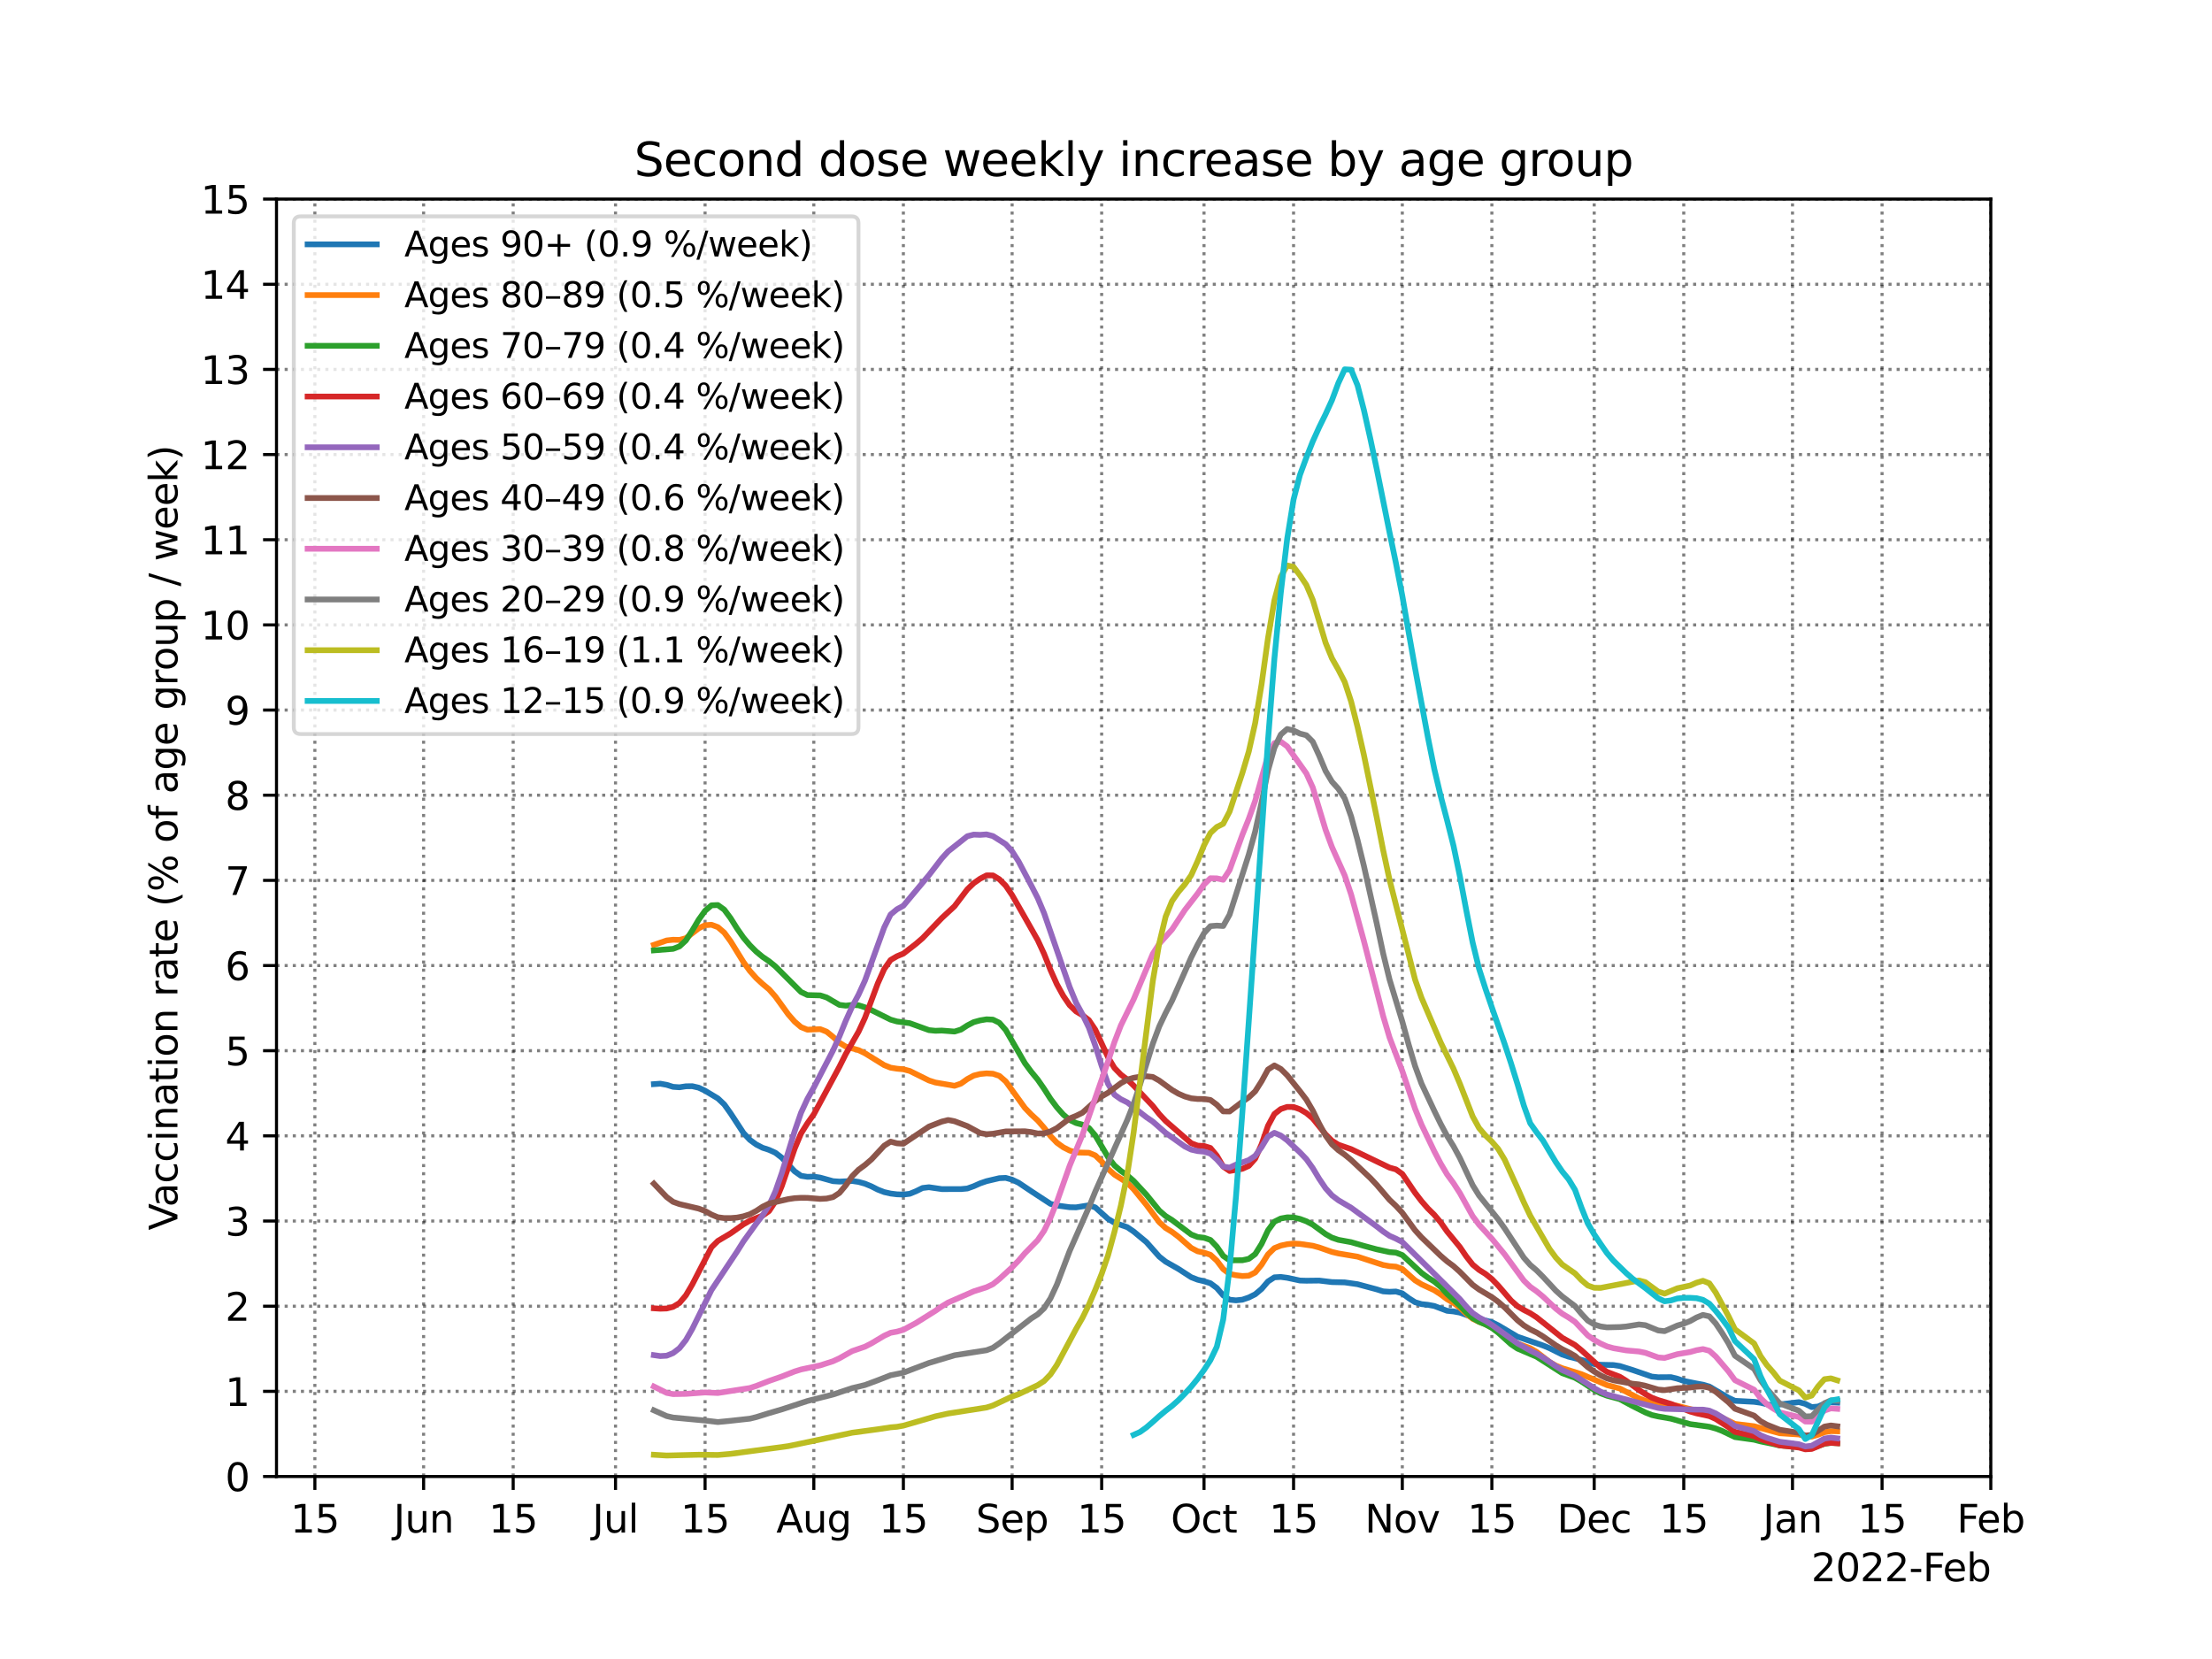 <?xml version="1.0" encoding="utf-8" standalone="no"?>
<!DOCTYPE svg PUBLIC "-//W3C//DTD SVG 1.1//EN"
  "http://www.w3.org/Graphics/SVG/1.1/DTD/svg11.dtd">
<svg xmlns:xlink="http://www.w3.org/1999/xlink" width="576pt" height="432pt" viewBox="0 0 576 432" xmlns="http://www.w3.org/2000/svg" version="1.1">
 <defs>
  <style type="text/css">*{stroke-linejoin: round; stroke-linecap: butt}</style>
 </defs>
 <g id="figure_1">
  <g id="patch_1">
   <path d="M 0 432 
L 576 432 
L 576 0 
L 0 0 
z
" style="fill: #ffffff"/>
  </g>
  <g id="axes_1">
   <g id="patch_2">
    <path d="M 72 384.48 
L 518.4 384.48 
L 518.4 51.84 
L 72 51.84 
z
" style="fill: #ffffff"/>
   </g>
   <g id="matplotlib.axis_1">
    <g id="xtick_1">
     <g id="line2d_1">
      <path d="M 81.994 384.48 
L 81.994 51.84 
" clip-path="url(#pa2c34ead1b)" style="fill: none; stroke-dasharray: 0.8,1.32; stroke-dashoffset: 0; stroke: #000000; stroke-opacity: 0.5; stroke-width: 0.8"/>
     </g>
     <g id="line2d_2">
      <defs>
       <path id="m8691e08d59" d="M 0 0 
L 0 3.5 
" style="stroke: #000000; stroke-width: 0.8"/>
      </defs>
      <g>
       <use xlink:href="#m8691e08d59" x="81.994" y="384.48" style="stroke: #000000; stroke-width: 0.8"/>
      </g>
     </g>
     <g id="text_1">
      <!-- 15 -->
      <g transform="translate(75.632 399.078)scale(0.1 -0.1)">
       <defs>
        <path id="DejaVuSans-31" d="M 794 531 
L 1825 531 
L 1825 4091 
L 703 3866 
L 703 4441 
L 1819 4666 
L 2450 4666 
L 2450 531 
L 3481 531 
L 3481 0 
L 794 0 
L 794 531 
z
" transform="scale(0.016)"/>
        <path id="DejaVuSans-35" d="M 691 4666 
L 3169 4666 
L 3169 4134 
L 1269 4134 
L 1269 2991 
Q 1406 3038 1543 3061 
Q 1681 3084 1819 3084 
Q 2600 3084 3056 2656 
Q 3513 2228 3513 1497 
Q 3513 744 3044 326 
Q 2575 -91 1722 -91 
Q 1428 -91 1123 -41 
Q 819 9 494 109 
L 494 744 
Q 775 591 1075 516 
Q 1375 441 1709 441 
Q 2250 441 2565 725 
Q 2881 1009 2881 1497 
Q 2881 1984 2565 2268 
Q 2250 2553 1709 2553 
Q 1456 2553 1204 2497 
Q 953 2441 691 2322 
L 691 4666 
z
" transform="scale(0.016)"/>
       </defs>
       <use xlink:href="#DejaVuSans-31"/>
       <use xlink:href="#DejaVuSans-35" x="63.623"/>
      </g>
     </g>
    </g>
    <g id="xtick_2">
     <g id="line2d_3">
      <path d="M 110.31 384.48 
L 110.31 51.84 
" clip-path="url(#pa2c34ead1b)" style="fill: none; stroke-dasharray: 0.8,1.32; stroke-dashoffset: 0; stroke: #000000; stroke-opacity: 0.5; stroke-width: 0.8"/>
     </g>
     <g id="line2d_4">
      <g>
       <use xlink:href="#m8691e08d59" x="110.31" y="384.48" style="stroke: #000000; stroke-width: 0.8"/>
      </g>
     </g>
     <g id="text_2">
      <!-- Jun -->
      <g transform="translate(102.498 399.078)scale(0.1 -0.1)">
       <defs>
        <path id="DejaVuSans-4a" d="M 628 4666 
L 1259 4666 
L 1259 325 
Q 1259 -519 939 -900 
Q 619 -1281 -91 -1281 
L -331 -1281 
L -331 -750 
L -134 -750 
Q 284 -750 456 -515 
Q 628 -281 628 325 
L 628 4666 
z
" transform="scale(0.016)"/>
        <path id="DejaVuSans-75" d="M 544 1381 
L 544 3500 
L 1119 3500 
L 1119 1403 
Q 1119 906 1312 657 
Q 1506 409 1894 409 
Q 2359 409 2629 706 
Q 2900 1003 2900 1516 
L 2900 3500 
L 3475 3500 
L 3475 0 
L 2900 0 
L 2900 538 
Q 2691 219 2414 64 
Q 2138 -91 1772 -91 
Q 1169 -91 856 284 
Q 544 659 544 1381 
z
M 1991 3584 
L 1991 3584 
z
" transform="scale(0.016)"/>
        <path id="DejaVuSans-6e" d="M 3513 2113 
L 3513 0 
L 2938 0 
L 2938 2094 
Q 2938 2591 2744 2837 
Q 2550 3084 2163 3084 
Q 1697 3084 1428 2787 
Q 1159 2491 1159 1978 
L 1159 0 
L 581 0 
L 581 3500 
L 1159 3500 
L 1159 2956 
Q 1366 3272 1645 3428 
Q 1925 3584 2291 3584 
Q 2894 3584 3203 3211 
Q 3513 2838 3513 2113 
z
" transform="scale(0.016)"/>
       </defs>
       <use xlink:href="#DejaVuSans-4a"/>
       <use xlink:href="#DejaVuSans-75" x="29.492"/>
       <use xlink:href="#DejaVuSans-6e" x="92.871"/>
      </g>
     </g>
    </g>
    <g id="xtick_3">
     <g id="line2d_5">
      <path d="M 133.63 384.48 
L 133.63 51.84 
" clip-path="url(#pa2c34ead1b)" style="fill: none; stroke-dasharray: 0.8,1.32; stroke-dashoffset: 0; stroke: #000000; stroke-opacity: 0.5; stroke-width: 0.8"/>
     </g>
     <g id="line2d_6">
      <g>
       <use xlink:href="#m8691e08d59" x="133.63" y="384.48" style="stroke: #000000; stroke-width: 0.8"/>
      </g>
     </g>
     <g id="text_3">
      <!-- 15 -->
      <g transform="translate(127.267 399.078)scale(0.1 -0.1)">
       <use xlink:href="#DejaVuSans-31"/>
       <use xlink:href="#DejaVuSans-35" x="63.623"/>
      </g>
     </g>
    </g>
    <g id="xtick_4">
     <g id="line2d_7">
      <path d="M 160.281 384.48 
L 160.281 51.84 
" clip-path="url(#pa2c34ead1b)" style="fill: none; stroke-dasharray: 0.8,1.32; stroke-dashoffset: 0; stroke: #000000; stroke-opacity: 0.5; stroke-width: 0.8"/>
     </g>
     <g id="line2d_8">
      <g>
       <use xlink:href="#m8691e08d59" x="160.281" y="384.48" style="stroke: #000000; stroke-width: 0.8"/>
      </g>
     </g>
     <g id="text_4">
      <!-- Jul -->
      <g transform="translate(154.248 399.078)scale(0.1 -0.1)">
       <defs>
        <path id="DejaVuSans-6c" d="M 603 4863 
L 1178 4863 
L 1178 0 
L 603 0 
L 603 4863 
z
" transform="scale(0.016)"/>
       </defs>
       <use xlink:href="#DejaVuSans-4a"/>
       <use xlink:href="#DejaVuSans-75" x="29.492"/>
       <use xlink:href="#DejaVuSans-6c" x="92.871"/>
      </g>
     </g>
    </g>
    <g id="xtick_5">
     <g id="line2d_9">
      <path d="M 183.6 384.48 
L 183.6 51.84 
" clip-path="url(#pa2c34ead1b)" style="fill: none; stroke-dasharray: 0.8,1.32; stroke-dashoffset: 0; stroke: #000000; stroke-opacity: 0.5; stroke-width: 0.8"/>
     </g>
     <g id="line2d_10">
      <g>
       <use xlink:href="#m8691e08d59" x="183.6" y="384.48" style="stroke: #000000; stroke-width: 0.8"/>
      </g>
     </g>
     <g id="text_5">
      <!-- 15 -->
      <g transform="translate(177.238 399.078)scale(0.1 -0.1)">
       <use xlink:href="#DejaVuSans-31"/>
       <use xlink:href="#DejaVuSans-35" x="63.623"/>
      </g>
     </g>
    </g>
    <g id="xtick_6">
     <g id="line2d_11">
      <path d="M 211.916 384.48 
L 211.916 51.84 
" clip-path="url(#pa2c34ead1b)" style="fill: none; stroke-dasharray: 0.8,1.32; stroke-dashoffset: 0; stroke: #000000; stroke-opacity: 0.5; stroke-width: 0.8"/>
     </g>
     <g id="line2d_12">
      <g>
       <use xlink:href="#m8691e08d59" x="211.916" y="384.48" style="stroke: #000000; stroke-width: 0.8"/>
      </g>
     </g>
     <g id="text_6">
      <!-- Aug -->
      <g transform="translate(202.153 399.078)scale(0.1 -0.1)">
       <defs>
        <path id="DejaVuSans-41" d="M 2188 4044 
L 1331 1722 
L 3047 1722 
L 2188 4044 
z
M 1831 4666 
L 2547 4666 
L 4325 0 
L 3669 0 
L 3244 1197 
L 1141 1197 
L 716 0 
L 50 0 
L 1831 4666 
z
" transform="scale(0.016)"/>
        <path id="DejaVuSans-67" d="M 2906 1791 
Q 2906 2416 2648 2759 
Q 2391 3103 1925 3103 
Q 1463 3103 1205 2759 
Q 947 2416 947 1791 
Q 947 1169 1205 825 
Q 1463 481 1925 481 
Q 2391 481 2648 825 
Q 2906 1169 2906 1791 
z
M 3481 434 
Q 3481 -459 3084 -895 
Q 2688 -1331 1869 -1331 
Q 1566 -1331 1297 -1286 
Q 1028 -1241 775 -1147 
L 775 -588 
Q 1028 -725 1275 -790 
Q 1522 -856 1778 -856 
Q 2344 -856 2625 -561 
Q 2906 -266 2906 331 
L 2906 616 
Q 2728 306 2450 153 
Q 2172 0 1784 0 
Q 1141 0 747 490 
Q 353 981 353 1791 
Q 353 2603 747 3093 
Q 1141 3584 1784 3584 
Q 2172 3584 2450 3431 
Q 2728 3278 2906 2969 
L 2906 3500 
L 3481 3500 
L 3481 434 
z
" transform="scale(0.016)"/>
       </defs>
       <use xlink:href="#DejaVuSans-41"/>
       <use xlink:href="#DejaVuSans-75" x="68.408"/>
       <use xlink:href="#DejaVuSans-67" x="131.787"/>
      </g>
     </g>
    </g>
    <g id="xtick_7">
     <g id="line2d_13">
      <path d="M 235.236 384.48 
L 235.236 51.84 
" clip-path="url(#pa2c34ead1b)" style="fill: none; stroke-dasharray: 0.8,1.32; stroke-dashoffset: 0; stroke: #000000; stroke-opacity: 0.5; stroke-width: 0.8"/>
     </g>
     <g id="line2d_14">
      <g>
       <use xlink:href="#m8691e08d59" x="235.236" y="384.48" style="stroke: #000000; stroke-width: 0.8"/>
      </g>
     </g>
     <g id="text_7">
      <!-- 15 -->
      <g transform="translate(228.873 399.078)scale(0.1 -0.1)">
       <use xlink:href="#DejaVuSans-31"/>
       <use xlink:href="#DejaVuSans-35" x="63.623"/>
      </g>
     </g>
    </g>
    <g id="xtick_8">
     <g id="line2d_15">
      <path d="M 263.552 384.48 
L 263.552 51.84 
" clip-path="url(#pa2c34ead1b)" style="fill: none; stroke-dasharray: 0.8,1.32; stroke-dashoffset: 0; stroke: #000000; stroke-opacity: 0.5; stroke-width: 0.8"/>
     </g>
     <g id="line2d_16">
      <g>
       <use xlink:href="#m8691e08d59" x="263.552" y="384.48" style="stroke: #000000; stroke-width: 0.8"/>
      </g>
     </g>
     <g id="text_8">
      <!-- Sep -->
      <g transform="translate(254.127 399.078)scale(0.1 -0.1)">
       <defs>
        <path id="DejaVuSans-53" d="M 3425 4513 
L 3425 3897 
Q 3066 4069 2747 4153 
Q 2428 4238 2131 4238 
Q 1616 4238 1336 4038 
Q 1056 3838 1056 3469 
Q 1056 3159 1242 3001 
Q 1428 2844 1947 2747 
L 2328 2669 
Q 3034 2534 3370 2195 
Q 3706 1856 3706 1288 
Q 3706 609 3251 259 
Q 2797 -91 1919 -91 
Q 1588 -91 1214 -16 
Q 841 59 441 206 
L 441 856 
Q 825 641 1194 531 
Q 1563 422 1919 422 
Q 2459 422 2753 634 
Q 3047 847 3047 1241 
Q 3047 1584 2836 1778 
Q 2625 1972 2144 2069 
L 1759 2144 
Q 1053 2284 737 2584 
Q 422 2884 422 3419 
Q 422 4038 858 4394 
Q 1294 4750 2059 4750 
Q 2388 4750 2728 4690 
Q 3069 4631 3425 4513 
z
" transform="scale(0.016)"/>
        <path id="DejaVuSans-65" d="M 3597 1894 
L 3597 1613 
L 953 1613 
Q 991 1019 1311 708 
Q 1631 397 2203 397 
Q 2534 397 2845 478 
Q 3156 559 3463 722 
L 3463 178 
Q 3153 47 2828 -22 
Q 2503 -91 2169 -91 
Q 1331 -91 842 396 
Q 353 884 353 1716 
Q 353 2575 817 3079 
Q 1281 3584 2069 3584 
Q 2775 3584 3186 3129 
Q 3597 2675 3597 1894 
z
M 3022 2063 
Q 3016 2534 2758 2815 
Q 2500 3097 2075 3097 
Q 1594 3097 1305 2825 
Q 1016 2553 972 2059 
L 3022 2063 
z
" transform="scale(0.016)"/>
        <path id="DejaVuSans-70" d="M 1159 525 
L 1159 -1331 
L 581 -1331 
L 581 3500 
L 1159 3500 
L 1159 2969 
Q 1341 3281 1617 3432 
Q 1894 3584 2278 3584 
Q 2916 3584 3314 3078 
Q 3713 2572 3713 1747 
Q 3713 922 3314 415 
Q 2916 -91 2278 -91 
Q 1894 -91 1617 61 
Q 1341 213 1159 525 
z
M 3116 1747 
Q 3116 2381 2855 2742 
Q 2594 3103 2138 3103 
Q 1681 3103 1420 2742 
Q 1159 2381 1159 1747 
Q 1159 1113 1420 752 
Q 1681 391 2138 391 
Q 2594 391 2855 752 
Q 3116 1113 3116 1747 
z
" transform="scale(0.016)"/>
       </defs>
       <use xlink:href="#DejaVuSans-53"/>
       <use xlink:href="#DejaVuSans-65" x="63.477"/>
       <use xlink:href="#DejaVuSans-70" x="125"/>
      </g>
     </g>
    </g>
    <g id="xtick_9">
     <g id="line2d_17">
      <path d="M 286.872 384.48 
L 286.872 51.84 
" clip-path="url(#pa2c34ead1b)" style="fill: none; stroke-dasharray: 0.8,1.32; stroke-dashoffset: 0; stroke: #000000; stroke-opacity: 0.5; stroke-width: 0.8"/>
     </g>
     <g id="line2d_18">
      <g>
       <use xlink:href="#m8691e08d59" x="286.872" y="384.48" style="stroke: #000000; stroke-width: 0.8"/>
      </g>
     </g>
     <g id="text_9">
      <!-- 15 -->
      <g transform="translate(280.509 399.078)scale(0.1 -0.1)">
       <use xlink:href="#DejaVuSans-31"/>
       <use xlink:href="#DejaVuSans-35" x="63.623"/>
      </g>
     </g>
    </g>
    <g id="xtick_10">
     <g id="line2d_19">
      <path d="M 313.522 384.48 
L 313.522 51.84 
" clip-path="url(#pa2c34ead1b)" style="fill: none; stroke-dasharray: 0.8,1.32; stroke-dashoffset: 0; stroke: #000000; stroke-opacity: 0.5; stroke-width: 0.8"/>
     </g>
     <g id="line2d_20">
      <g>
       <use xlink:href="#m8691e08d59" x="313.522" y="384.48" style="stroke: #000000; stroke-width: 0.8"/>
      </g>
     </g>
     <g id="text_10">
      <!-- Oct -->
      <g transform="translate(304.877 399.078)scale(0.1 -0.1)">
       <defs>
        <path id="DejaVuSans-4f" d="M 2522 4238 
Q 1834 4238 1429 3725 
Q 1025 3213 1025 2328 
Q 1025 1447 1429 934 
Q 1834 422 2522 422 
Q 3209 422 3611 934 
Q 4013 1447 4013 2328 
Q 4013 3213 3611 3725 
Q 3209 4238 2522 4238 
z
M 2522 4750 
Q 3503 4750 4090 4092 
Q 4678 3434 4678 2328 
Q 4678 1225 4090 567 
Q 3503 -91 2522 -91 
Q 1538 -91 948 565 
Q 359 1222 359 2328 
Q 359 3434 948 4092 
Q 1538 4750 2522 4750 
z
" transform="scale(0.016)"/>
        <path id="DejaVuSans-63" d="M 3122 3366 
L 3122 2828 
Q 2878 2963 2633 3030 
Q 2388 3097 2138 3097 
Q 1578 3097 1268 2742 
Q 959 2388 959 1747 
Q 959 1106 1268 751 
Q 1578 397 2138 397 
Q 2388 397 2633 464 
Q 2878 531 3122 666 
L 3122 134 
Q 2881 22 2623 -34 
Q 2366 -91 2075 -91 
Q 1284 -91 818 406 
Q 353 903 353 1747 
Q 353 2603 823 3093 
Q 1294 3584 2113 3584 
Q 2378 3584 2631 3529 
Q 2884 3475 3122 3366 
z
" transform="scale(0.016)"/>
        <path id="DejaVuSans-74" d="M 1172 4494 
L 1172 3500 
L 2356 3500 
L 2356 3053 
L 1172 3053 
L 1172 1153 
Q 1172 725 1289 603 
Q 1406 481 1766 481 
L 2356 481 
L 2356 0 
L 1766 0 
Q 1100 0 847 248 
Q 594 497 594 1153 
L 594 3053 
L 172 3053 
L 172 3500 
L 594 3500 
L 594 4494 
L 1172 4494 
z
" transform="scale(0.016)"/>
       </defs>
       <use xlink:href="#DejaVuSans-4f"/>
       <use xlink:href="#DejaVuSans-63" x="78.711"/>
       <use xlink:href="#DejaVuSans-74" x="133.691"/>
      </g>
     </g>
    </g>
    <g id="xtick_11">
     <g id="line2d_21">
      <path d="M 336.842 384.48 
L 336.842 51.84 
" clip-path="url(#pa2c34ead1b)" style="fill: none; stroke-dasharray: 0.8,1.32; stroke-dashoffset: 0; stroke: #000000; stroke-opacity: 0.5; stroke-width: 0.8"/>
     </g>
     <g id="line2d_22">
      <g>
       <use xlink:href="#m8691e08d59" x="336.842" y="384.48" style="stroke: #000000; stroke-width: 0.8"/>
      </g>
     </g>
     <g id="text_11">
      <!-- 15 -->
      <g transform="translate(330.479 399.078)scale(0.1 -0.1)">
       <use xlink:href="#DejaVuSans-31"/>
       <use xlink:href="#DejaVuSans-35" x="63.623"/>
      </g>
     </g>
    </g>
    <g id="xtick_12">
     <g id="line2d_23">
      <path d="M 365.158 384.48 
L 365.158 51.84 
" clip-path="url(#pa2c34ead1b)" style="fill: none; stroke-dasharray: 0.8,1.32; stroke-dashoffset: 0; stroke: #000000; stroke-opacity: 0.5; stroke-width: 0.8"/>
     </g>
     <g id="line2d_24">
      <g>
       <use xlink:href="#m8691e08d59" x="365.158" y="384.48" style="stroke: #000000; stroke-width: 0.8"/>
      </g>
     </g>
     <g id="text_12">
      <!-- Nov -->
      <g transform="translate(355.399 399.078)scale(0.1 -0.1)">
       <defs>
        <path id="DejaVuSans-4e" d="M 628 4666 
L 1478 4666 
L 3547 763 
L 3547 4666 
L 4159 4666 
L 4159 0 
L 3309 0 
L 1241 3903 
L 1241 0 
L 628 0 
L 628 4666 
z
" transform="scale(0.016)"/>
        <path id="DejaVuSans-6f" d="M 1959 3097 
Q 1497 3097 1228 2736 
Q 959 2375 959 1747 
Q 959 1119 1226 758 
Q 1494 397 1959 397 
Q 2419 397 2687 759 
Q 2956 1122 2956 1747 
Q 2956 2369 2687 2733 
Q 2419 3097 1959 3097 
z
M 1959 3584 
Q 2709 3584 3137 3096 
Q 3566 2609 3566 1747 
Q 3566 888 3137 398 
Q 2709 -91 1959 -91 
Q 1206 -91 779 398 
Q 353 888 353 1747 
Q 353 2609 779 3096 
Q 1206 3584 1959 3584 
z
" transform="scale(0.016)"/>
        <path id="DejaVuSans-76" d="M 191 3500 
L 800 3500 
L 1894 563 
L 2988 3500 
L 3597 3500 
L 2284 0 
L 1503 0 
L 191 3500 
z
" transform="scale(0.016)"/>
       </defs>
       <use xlink:href="#DejaVuSans-4e"/>
       <use xlink:href="#DejaVuSans-6f" x="74.805"/>
       <use xlink:href="#DejaVuSans-76" x="135.986"/>
      </g>
     </g>
    </g>
    <g id="xtick_13">
     <g id="line2d_25">
      <path d="M 388.478 384.48 
L 388.478 51.84 
" clip-path="url(#pa2c34ead1b)" style="fill: none; stroke-dasharray: 0.8,1.32; stroke-dashoffset: 0; stroke: #000000; stroke-opacity: 0.5; stroke-width: 0.8"/>
     </g>
     <g id="line2d_26">
      <g>
       <use xlink:href="#m8691e08d59" x="388.478" y="384.48" style="stroke: #000000; stroke-width: 0.8"/>
      </g>
     </g>
     <g id="text_13">
      <!-- 15 -->
      <g transform="translate(382.115 399.078)scale(0.1 -0.1)">
       <use xlink:href="#DejaVuSans-31"/>
       <use xlink:href="#DejaVuSans-35" x="63.623"/>
      </g>
     </g>
    </g>
    <g id="xtick_14">
     <g id="line2d_27">
      <path d="M 415.128 384.48 
L 415.128 51.84 
" clip-path="url(#pa2c34ead1b)" style="fill: none; stroke-dasharray: 0.8,1.32; stroke-dashoffset: 0; stroke: #000000; stroke-opacity: 0.5; stroke-width: 0.8"/>
     </g>
     <g id="line2d_28">
      <g>
       <use xlink:href="#m8691e08d59" x="415.128" y="384.48" style="stroke: #000000; stroke-width: 0.8"/>
      </g>
     </g>
     <g id="text_14">
      <!-- Dec -->
      <g transform="translate(405.453 399.078)scale(0.1 -0.1)">
       <defs>
        <path id="DejaVuSans-44" d="M 1259 4147 
L 1259 519 
L 2022 519 
Q 2988 519 3436 956 
Q 3884 1394 3884 2338 
Q 3884 3275 3436 3711 
Q 2988 4147 2022 4147 
L 1259 4147 
z
M 628 4666 
L 1925 4666 
Q 3281 4666 3915 4102 
Q 4550 3538 4550 2338 
Q 4550 1131 3912 565 
Q 3275 0 1925 0 
L 628 0 
L 628 4666 
z
" transform="scale(0.016)"/>
       </defs>
       <use xlink:href="#DejaVuSans-44"/>
       <use xlink:href="#DejaVuSans-65" x="77.002"/>
       <use xlink:href="#DejaVuSans-63" x="138.525"/>
      </g>
     </g>
    </g>
    <g id="xtick_15">
     <g id="line2d_29">
      <path d="M 438.448 384.48 
L 438.448 51.84 
" clip-path="url(#pa2c34ead1b)" style="fill: none; stroke-dasharray: 0.8,1.32; stroke-dashoffset: 0; stroke: #000000; stroke-opacity: 0.5; stroke-width: 0.8"/>
     </g>
     <g id="line2d_30">
      <g>
       <use xlink:href="#m8691e08d59" x="438.448" y="384.48" style="stroke: #000000; stroke-width: 0.8"/>
      </g>
     </g>
     <g id="text_15">
      <!-- 15 -->
      <g transform="translate(432.085 399.078)scale(0.1 -0.1)">
       <use xlink:href="#DejaVuSans-31"/>
       <use xlink:href="#DejaVuSans-35" x="63.623"/>
      </g>
     </g>
    </g>
    <g id="xtick_16">
     <g id="line2d_31">
      <path d="M 466.764 384.48 
L 466.764 51.84 
" clip-path="url(#pa2c34ead1b)" style="fill: none; stroke-dasharray: 0.8,1.32; stroke-dashoffset: 0; stroke: #000000; stroke-opacity: 0.5; stroke-width: 0.8"/>
     </g>
     <g id="line2d_32">
      <g>
       <use xlink:href="#m8691e08d59" x="466.764" y="384.48" style="stroke: #000000; stroke-width: 0.8"/>
      </g>
     </g>
     <g id="text_16">
      <!-- Jan -->
      <g transform="translate(459.056 399.078)scale(0.1 -0.1)">
       <defs>
        <path id="DejaVuSans-61" d="M 2194 1759 
Q 1497 1759 1228 1600 
Q 959 1441 959 1056 
Q 959 750 1161 570 
Q 1363 391 1709 391 
Q 2188 391 2477 730 
Q 2766 1069 2766 1631 
L 2766 1759 
L 2194 1759 
z
M 3341 1997 
L 3341 0 
L 2766 0 
L 2766 531 
Q 2569 213 2275 61 
Q 1981 -91 1556 -91 
Q 1019 -91 701 211 
Q 384 513 384 1019 
Q 384 1609 779 1909 
Q 1175 2209 1959 2209 
L 2766 2209 
L 2766 2266 
Q 2766 2663 2505 2880 
Q 2244 3097 1772 3097 
Q 1472 3097 1187 3025 
Q 903 2953 641 2809 
L 641 3341 
Q 956 3463 1253 3523 
Q 1550 3584 1831 3584 
Q 2591 3584 2966 3190 
Q 3341 2797 3341 1997 
z
" transform="scale(0.016)"/>
       </defs>
       <use xlink:href="#DejaVuSans-4a"/>
       <use xlink:href="#DejaVuSans-61" x="29.492"/>
       <use xlink:href="#DejaVuSans-6e" x="90.771"/>
      </g>
     </g>
    </g>
    <g id="xtick_17">
     <g id="line2d_33">
      <path d="M 490.084 384.48 
L 490.084 51.84 
" clip-path="url(#pa2c34ead1b)" style="fill: none; stroke-dasharray: 0.8,1.32; stroke-dashoffset: 0; stroke: #000000; stroke-opacity: 0.5; stroke-width: 0.8"/>
     </g>
     <g id="line2d_34">
      <g>
       <use xlink:href="#m8691e08d59" x="490.084" y="384.48" style="stroke: #000000; stroke-width: 0.8"/>
      </g>
     </g>
     <g id="text_17">
      <!-- 15 -->
      <g transform="translate(483.721 399.078)scale(0.1 -0.1)">
       <use xlink:href="#DejaVuSans-31"/>
       <use xlink:href="#DejaVuSans-35" x="63.623"/>
      </g>
     </g>
    </g>
    <g id="xtick_18">
     <g id="line2d_35">
      <path d="M 518.4 384.48 
L 518.4 51.84 
" clip-path="url(#pa2c34ead1b)" style="fill: none; stroke-dasharray: 0.8,1.32; stroke-dashoffset: 0; stroke: #000000; stroke-opacity: 0.5; stroke-width: 0.8"/>
     </g>
     <g id="line2d_36">
      <g>
       <use xlink:href="#m8691e08d59" x="518.4" y="384.48" style="stroke: #000000; stroke-width: 0.8"/>
      </g>
     </g>
     <g id="text_18">
      <!-- Feb -->
      <g transform="translate(509.548 399.078)scale(0.1 -0.1)">
       <defs>
        <path id="DejaVuSans-46" d="M 628 4666 
L 3309 4666 
L 3309 4134 
L 1259 4134 
L 1259 2759 
L 3109 2759 
L 3109 2228 
L 1259 2228 
L 1259 0 
L 628 0 
L 628 4666 
z
" transform="scale(0.016)"/>
        <path id="DejaVuSans-62" d="M 3116 1747 
Q 3116 2381 2855 2742 
Q 2594 3103 2138 3103 
Q 1681 3103 1420 2742 
Q 1159 2381 1159 1747 
Q 1159 1113 1420 752 
Q 1681 391 2138 391 
Q 2594 391 2855 752 
Q 3116 1113 3116 1747 
z
M 1159 2969 
Q 1341 3281 1617 3432 
Q 1894 3584 2278 3584 
Q 2916 3584 3314 3078 
Q 3713 2572 3713 1747 
Q 3713 922 3314 415 
Q 2916 -91 2278 -91 
Q 1894 -91 1617 61 
Q 1341 213 1159 525 
L 1159 0 
L 581 0 
L 581 4863 
L 1159 4863 
L 1159 2969 
z
" transform="scale(0.016)"/>
       </defs>
       <use xlink:href="#DejaVuSans-46"/>
       <use xlink:href="#DejaVuSans-65" x="52.02"/>
       <use xlink:href="#DejaVuSans-62" x="113.543"/>
      </g>
     </g>
    </g>
    <g id="text_19">
     <!-- 2022-Feb -->
     <g transform="translate(471.639 411.757)scale(0.1 -0.1)">
      <defs>
       <path id="DejaVuSans-32" d="M 1228 531 
L 3431 531 
L 3431 0 
L 469 0 
L 469 531 
Q 828 903 1448 1529 
Q 2069 2156 2228 2338 
Q 2531 2678 2651 2914 
Q 2772 3150 2772 3378 
Q 2772 3750 2511 3984 
Q 2250 4219 1831 4219 
Q 1534 4219 1204 4116 
Q 875 4013 500 3803 
L 500 4441 
Q 881 4594 1212 4672 
Q 1544 4750 1819 4750 
Q 2544 4750 2975 4387 
Q 3406 4025 3406 3419 
Q 3406 3131 3298 2873 
Q 3191 2616 2906 2266 
Q 2828 2175 2409 1742 
Q 1991 1309 1228 531 
z
" transform="scale(0.016)"/>
       <path id="DejaVuSans-30" d="M 2034 4250 
Q 1547 4250 1301 3770 
Q 1056 3291 1056 2328 
Q 1056 1369 1301 889 
Q 1547 409 2034 409 
Q 2525 409 2770 889 
Q 3016 1369 3016 2328 
Q 3016 3291 2770 3770 
Q 2525 4250 2034 4250 
z
M 2034 4750 
Q 2819 4750 3233 4129 
Q 3647 3509 3647 2328 
Q 3647 1150 3233 529 
Q 2819 -91 2034 -91 
Q 1250 -91 836 529 
Q 422 1150 422 2328 
Q 422 3509 836 4129 
Q 1250 4750 2034 4750 
z
" transform="scale(0.016)"/>
       <path id="DejaVuSans-2d" d="M 313 2009 
L 1997 2009 
L 1997 1497 
L 313 1497 
L 313 2009 
z
" transform="scale(0.016)"/>
      </defs>
      <use xlink:href="#DejaVuSans-32"/>
      <use xlink:href="#DejaVuSans-30" x="63.623"/>
      <use xlink:href="#DejaVuSans-32" x="127.246"/>
      <use xlink:href="#DejaVuSans-32" x="190.869"/>
      <use xlink:href="#DejaVuSans-2d" x="254.492"/>
      <use xlink:href="#DejaVuSans-46" x="290.576"/>
      <use xlink:href="#DejaVuSans-65" x="342.596"/>
      <use xlink:href="#DejaVuSans-62" x="404.119"/>
     </g>
    </g>
   </g>
   <g id="matplotlib.axis_2">
    <g id="ytick_1">
     <g id="line2d_37">
      <path d="M 72 384.48 
L 518.4 384.48 
" clip-path="url(#pa2c34ead1b)" style="fill: none; stroke-dasharray: 0.8,1.32; stroke-dashoffset: 0; stroke: #000000; stroke-opacity: 0.5; stroke-width: 0.8"/>
     </g>
     <g id="line2d_38">
      <defs>
       <path id="me770fe36a8" d="M 0 0 
L -3.5 0 
" style="stroke: #000000; stroke-width: 0.8"/>
      </defs>
      <g>
       <use xlink:href="#me770fe36a8" x="72" y="384.48" style="stroke: #000000; stroke-width: 0.8"/>
      </g>
     </g>
     <g id="text_20">
      <!-- 0 -->
      <g transform="translate(58.638 388.279)scale(0.1 -0.1)">
       <use xlink:href="#DejaVuSans-30"/>
      </g>
     </g>
    </g>
    <g id="ytick_2">
     <g id="line2d_39">
      <path d="M 72 362.304 
L 518.4 362.304 
" clip-path="url(#pa2c34ead1b)" style="fill: none; stroke-dasharray: 0.8,1.32; stroke-dashoffset: 0; stroke: #000000; stroke-opacity: 0.5; stroke-width: 0.8"/>
     </g>
     <g id="line2d_40">
      <g>
       <use xlink:href="#me770fe36a8" x="72" y="362.304" style="stroke: #000000; stroke-width: 0.8"/>
      </g>
     </g>
     <g id="text_21">
      <!-- 1 -->
      <g transform="translate(58.638 366.103)scale(0.1 -0.1)">
       <use xlink:href="#DejaVuSans-31"/>
      </g>
     </g>
    </g>
    <g id="ytick_3">
     <g id="line2d_41">
      <path d="M 72 340.128 
L 518.4 340.128 
" clip-path="url(#pa2c34ead1b)" style="fill: none; stroke-dasharray: 0.8,1.32; stroke-dashoffset: 0; stroke: #000000; stroke-opacity: 0.5; stroke-width: 0.8"/>
     </g>
     <g id="line2d_42">
      <g>
       <use xlink:href="#me770fe36a8" x="72" y="340.128" style="stroke: #000000; stroke-width: 0.8"/>
      </g>
     </g>
     <g id="text_22">
      <!-- 2 -->
      <g transform="translate(58.638 343.927)scale(0.1 -0.1)">
       <use xlink:href="#DejaVuSans-32"/>
      </g>
     </g>
    </g>
    <g id="ytick_4">
     <g id="line2d_43">
      <path d="M 72 317.952 
L 518.4 317.952 
" clip-path="url(#pa2c34ead1b)" style="fill: none; stroke-dasharray: 0.8,1.32; stroke-dashoffset: 0; stroke: #000000; stroke-opacity: 0.5; stroke-width: 0.8"/>
     </g>
     <g id="line2d_44">
      <g>
       <use xlink:href="#me770fe36a8" x="72" y="317.952" style="stroke: #000000; stroke-width: 0.8"/>
      </g>
     </g>
     <g id="text_23">
      <!-- 3 -->
      <g transform="translate(58.638 321.751)scale(0.1 -0.1)">
       <defs>
        <path id="DejaVuSans-33" d="M 2597 2516 
Q 3050 2419 3304 2112 
Q 3559 1806 3559 1356 
Q 3559 666 3084 287 
Q 2609 -91 1734 -91 
Q 1441 -91 1130 -33 
Q 819 25 488 141 
L 488 750 
Q 750 597 1062 519 
Q 1375 441 1716 441 
Q 2309 441 2620 675 
Q 2931 909 2931 1356 
Q 2931 1769 2642 2001 
Q 2353 2234 1838 2234 
L 1294 2234 
L 1294 2753 
L 1863 2753 
Q 2328 2753 2575 2939 
Q 2822 3125 2822 3475 
Q 2822 3834 2567 4026 
Q 2313 4219 1838 4219 
Q 1578 4219 1281 4162 
Q 984 4106 628 3988 
L 628 4550 
Q 988 4650 1302 4700 
Q 1616 4750 1894 4750 
Q 2613 4750 3031 4423 
Q 3450 4097 3450 3541 
Q 3450 3153 3228 2886 
Q 3006 2619 2597 2516 
z
" transform="scale(0.016)"/>
       </defs>
       <use xlink:href="#DejaVuSans-33"/>
      </g>
     </g>
    </g>
    <g id="ytick_5">
     <g id="line2d_45">
      <path d="M 72 295.776 
L 518.4 295.776 
" clip-path="url(#pa2c34ead1b)" style="fill: none; stroke-dasharray: 0.8,1.32; stroke-dashoffset: 0; stroke: #000000; stroke-opacity: 0.5; stroke-width: 0.8"/>
     </g>
     <g id="line2d_46">
      <g>
       <use xlink:href="#me770fe36a8" x="72" y="295.776" style="stroke: #000000; stroke-width: 0.8"/>
      </g>
     </g>
     <g id="text_24">
      <!-- 4 -->
      <g transform="translate(58.638 299.575)scale(0.1 -0.1)">
       <defs>
        <path id="DejaVuSans-34" d="M 2419 4116 
L 825 1625 
L 2419 1625 
L 2419 4116 
z
M 2253 4666 
L 3047 4666 
L 3047 1625 
L 3713 1625 
L 3713 1100 
L 3047 1100 
L 3047 0 
L 2419 0 
L 2419 1100 
L 313 1100 
L 313 1709 
L 2253 4666 
z
" transform="scale(0.016)"/>
       </defs>
       <use xlink:href="#DejaVuSans-34"/>
      </g>
     </g>
    </g>
    <g id="ytick_6">
     <g id="line2d_47">
      <path d="M 72 273.6 
L 518.4 273.6 
" clip-path="url(#pa2c34ead1b)" style="fill: none; stroke-dasharray: 0.8,1.32; stroke-dashoffset: 0; stroke: #000000; stroke-opacity: 0.5; stroke-width: 0.8"/>
     </g>
     <g id="line2d_48">
      <g>
       <use xlink:href="#me770fe36a8" x="72" y="273.6" style="stroke: #000000; stroke-width: 0.8"/>
      </g>
     </g>
     <g id="text_25">
      <!-- 5 -->
      <g transform="translate(58.638 277.399)scale(0.1 -0.1)">
       <use xlink:href="#DejaVuSans-35"/>
      </g>
     </g>
    </g>
    <g id="ytick_7">
     <g id="line2d_49">
      <path d="M 72 251.424 
L 518.4 251.424 
" clip-path="url(#pa2c34ead1b)" style="fill: none; stroke-dasharray: 0.8,1.32; stroke-dashoffset: 0; stroke: #000000; stroke-opacity: 0.5; stroke-width: 0.8"/>
     </g>
     <g id="line2d_50">
      <g>
       <use xlink:href="#me770fe36a8" x="72" y="251.424" style="stroke: #000000; stroke-width: 0.8"/>
      </g>
     </g>
     <g id="text_26">
      <!-- 6 -->
      <g transform="translate(58.638 255.223)scale(0.1 -0.1)">
       <defs>
        <path id="DejaVuSans-36" d="M 2113 2584 
Q 1688 2584 1439 2293 
Q 1191 2003 1191 1497 
Q 1191 994 1439 701 
Q 1688 409 2113 409 
Q 2538 409 2786 701 
Q 3034 994 3034 1497 
Q 3034 2003 2786 2293 
Q 2538 2584 2113 2584 
z
M 3366 4563 
L 3366 3988 
Q 3128 4100 2886 4159 
Q 2644 4219 2406 4219 
Q 1781 4219 1451 3797 
Q 1122 3375 1075 2522 
Q 1259 2794 1537 2939 
Q 1816 3084 2150 3084 
Q 2853 3084 3261 2657 
Q 3669 2231 3669 1497 
Q 3669 778 3244 343 
Q 2819 -91 2113 -91 
Q 1303 -91 875 529 
Q 447 1150 447 2328 
Q 447 3434 972 4092 
Q 1497 4750 2381 4750 
Q 2619 4750 2861 4703 
Q 3103 4656 3366 4563 
z
" transform="scale(0.016)"/>
       </defs>
       <use xlink:href="#DejaVuSans-36"/>
      </g>
     </g>
    </g>
    <g id="ytick_8">
     <g id="line2d_51">
      <path d="M 72 229.248 
L 518.4 229.248 
" clip-path="url(#pa2c34ead1b)" style="fill: none; stroke-dasharray: 0.8,1.32; stroke-dashoffset: 0; stroke: #000000; stroke-opacity: 0.5; stroke-width: 0.8"/>
     </g>
     <g id="line2d_52">
      <g>
       <use xlink:href="#me770fe36a8" x="72" y="229.248" style="stroke: #000000; stroke-width: 0.8"/>
      </g>
     </g>
     <g id="text_27">
      <!-- 7 -->
      <g transform="translate(58.638 233.047)scale(0.1 -0.1)">
       <defs>
        <path id="DejaVuSans-37" d="M 525 4666 
L 3525 4666 
L 3525 4397 
L 1831 0 
L 1172 0 
L 2766 4134 
L 525 4134 
L 525 4666 
z
" transform="scale(0.016)"/>
       </defs>
       <use xlink:href="#DejaVuSans-37"/>
      </g>
     </g>
    </g>
    <g id="ytick_9">
     <g id="line2d_53">
      <path d="M 72 207.072 
L 518.4 207.072 
" clip-path="url(#pa2c34ead1b)" style="fill: none; stroke-dasharray: 0.8,1.32; stroke-dashoffset: 0; stroke: #000000; stroke-opacity: 0.5; stroke-width: 0.8"/>
     </g>
     <g id="line2d_54">
      <g>
       <use xlink:href="#me770fe36a8" x="72" y="207.072" style="stroke: #000000; stroke-width: 0.8"/>
      </g>
     </g>
     <g id="text_28">
      <!-- 8 -->
      <g transform="translate(58.638 210.871)scale(0.1 -0.1)">
       <defs>
        <path id="DejaVuSans-38" d="M 2034 2216 
Q 1584 2216 1326 1975 
Q 1069 1734 1069 1313 
Q 1069 891 1326 650 
Q 1584 409 2034 409 
Q 2484 409 2743 651 
Q 3003 894 3003 1313 
Q 3003 1734 2745 1975 
Q 2488 2216 2034 2216 
z
M 1403 2484 
Q 997 2584 770 2862 
Q 544 3141 544 3541 
Q 544 4100 942 4425 
Q 1341 4750 2034 4750 
Q 2731 4750 3128 4425 
Q 3525 4100 3525 3541 
Q 3525 3141 3298 2862 
Q 3072 2584 2669 2484 
Q 3125 2378 3379 2068 
Q 3634 1759 3634 1313 
Q 3634 634 3220 271 
Q 2806 -91 2034 -91 
Q 1263 -91 848 271 
Q 434 634 434 1313 
Q 434 1759 690 2068 
Q 947 2378 1403 2484 
z
M 1172 3481 
Q 1172 3119 1398 2916 
Q 1625 2713 2034 2713 
Q 2441 2713 2670 2916 
Q 2900 3119 2900 3481 
Q 2900 3844 2670 4047 
Q 2441 4250 2034 4250 
Q 1625 4250 1398 4047 
Q 1172 3844 1172 3481 
z
" transform="scale(0.016)"/>
       </defs>
       <use xlink:href="#DejaVuSans-38"/>
      </g>
     </g>
    </g>
    <g id="ytick_10">
     <g id="line2d_55">
      <path d="M 72 184.896 
L 518.4 184.896 
" clip-path="url(#pa2c34ead1b)" style="fill: none; stroke-dasharray: 0.8,1.32; stroke-dashoffset: 0; stroke: #000000; stroke-opacity: 0.5; stroke-width: 0.8"/>
     </g>
     <g id="line2d_56">
      <g>
       <use xlink:href="#me770fe36a8" x="72" y="184.896" style="stroke: #000000; stroke-width: 0.8"/>
      </g>
     </g>
     <g id="text_29">
      <!-- 9 -->
      <g transform="translate(58.638 188.695)scale(0.1 -0.1)">
       <defs>
        <path id="DejaVuSans-39" d="M 703 97 
L 703 672 
Q 941 559 1184 500 
Q 1428 441 1663 441 
Q 2288 441 2617 861 
Q 2947 1281 2994 2138 
Q 2813 1869 2534 1725 
Q 2256 1581 1919 1581 
Q 1219 1581 811 2004 
Q 403 2428 403 3163 
Q 403 3881 828 4315 
Q 1253 4750 1959 4750 
Q 2769 4750 3195 4129 
Q 3622 3509 3622 2328 
Q 3622 1225 3098 567 
Q 2575 -91 1691 -91 
Q 1453 -91 1209 -44 
Q 966 3 703 97 
z
M 1959 2075 
Q 2384 2075 2632 2365 
Q 2881 2656 2881 3163 
Q 2881 3666 2632 3958 
Q 2384 4250 1959 4250 
Q 1534 4250 1286 3958 
Q 1038 3666 1038 3163 
Q 1038 2656 1286 2365 
Q 1534 2075 1959 2075 
z
" transform="scale(0.016)"/>
       </defs>
       <use xlink:href="#DejaVuSans-39"/>
      </g>
     </g>
    </g>
    <g id="ytick_11">
     <g id="line2d_57">
      <path d="M 72 162.72 
L 518.4 162.72 
" clip-path="url(#pa2c34ead1b)" style="fill: none; stroke-dasharray: 0.8,1.32; stroke-dashoffset: 0; stroke: #000000; stroke-opacity: 0.5; stroke-width: 0.8"/>
     </g>
     <g id="line2d_58">
      <g>
       <use xlink:href="#me770fe36a8" x="72" y="162.72" style="stroke: #000000; stroke-width: 0.8"/>
      </g>
     </g>
     <g id="text_30">
      <!-- 10 -->
      <g transform="translate(52.275 166.519)scale(0.1 -0.1)">
       <use xlink:href="#DejaVuSans-31"/>
       <use xlink:href="#DejaVuSans-30" x="63.623"/>
      </g>
     </g>
    </g>
    <g id="ytick_12">
     <g id="line2d_59">
      <path d="M 72 140.544 
L 518.4 140.544 
" clip-path="url(#pa2c34ead1b)" style="fill: none; stroke-dasharray: 0.8,1.32; stroke-dashoffset: 0; stroke: #000000; stroke-opacity: 0.5; stroke-width: 0.8"/>
     </g>
     <g id="line2d_60">
      <g>
       <use xlink:href="#me770fe36a8" x="72" y="140.544" style="stroke: #000000; stroke-width: 0.8"/>
      </g>
     </g>
     <g id="text_31">
      <!-- 11 -->
      <g transform="translate(52.275 144.343)scale(0.1 -0.1)">
       <use xlink:href="#DejaVuSans-31"/>
       <use xlink:href="#DejaVuSans-31" x="63.623"/>
      </g>
     </g>
    </g>
    <g id="ytick_13">
     <g id="line2d_61">
      <path d="M 72 118.368 
L 518.4 118.368 
" clip-path="url(#pa2c34ead1b)" style="fill: none; stroke-dasharray: 0.8,1.32; stroke-dashoffset: 0; stroke: #000000; stroke-opacity: 0.5; stroke-width: 0.8"/>
     </g>
     <g id="line2d_62">
      <g>
       <use xlink:href="#me770fe36a8" x="72" y="118.368" style="stroke: #000000; stroke-width: 0.8"/>
      </g>
     </g>
     <g id="text_32">
      <!-- 12 -->
      <g transform="translate(52.275 122.167)scale(0.1 -0.1)">
       <use xlink:href="#DejaVuSans-31"/>
       <use xlink:href="#DejaVuSans-32" x="63.623"/>
      </g>
     </g>
    </g>
    <g id="ytick_14">
     <g id="line2d_63">
      <path d="M 72 96.192 
L 518.4 96.192 
" clip-path="url(#pa2c34ead1b)" style="fill: none; stroke-dasharray: 0.8,1.32; stroke-dashoffset: 0; stroke: #000000; stroke-opacity: 0.5; stroke-width: 0.8"/>
     </g>
     <g id="line2d_64">
      <g>
       <use xlink:href="#me770fe36a8" x="72" y="96.192" style="stroke: #000000; stroke-width: 0.8"/>
      </g>
     </g>
     <g id="text_33">
      <!-- 13 -->
      <g transform="translate(52.275 99.991)scale(0.1 -0.1)">
       <use xlink:href="#DejaVuSans-31"/>
       <use xlink:href="#DejaVuSans-33" x="63.623"/>
      </g>
     </g>
    </g>
    <g id="ytick_15">
     <g id="line2d_65">
      <path d="M 72 74.016 
L 518.4 74.016 
" clip-path="url(#pa2c34ead1b)" style="fill: none; stroke-dasharray: 0.8,1.32; stroke-dashoffset: 0; stroke: #000000; stroke-opacity: 0.5; stroke-width: 0.8"/>
     </g>
     <g id="line2d_66">
      <g>
       <use xlink:href="#me770fe36a8" x="72" y="74.016" style="stroke: #000000; stroke-width: 0.8"/>
      </g>
     </g>
     <g id="text_34">
      <!-- 14 -->
      <g transform="translate(52.275 77.815)scale(0.1 -0.1)">
       <use xlink:href="#DejaVuSans-31"/>
       <use xlink:href="#DejaVuSans-34" x="63.623"/>
      </g>
     </g>
    </g>
    <g id="ytick_16">
     <g id="line2d_67">
      <path d="M 72 51.84 
L 518.4 51.84 
" clip-path="url(#pa2c34ead1b)" style="fill: none; stroke-dasharray: 0.8,1.32; stroke-dashoffset: 0; stroke: #000000; stroke-opacity: 0.5; stroke-width: 0.8"/>
     </g>
     <g id="line2d_68">
      <g>
       <use xlink:href="#me770fe36a8" x="72" y="51.84" style="stroke: #000000; stroke-width: 0.8"/>
      </g>
     </g>
     <g id="text_35">
      <!-- 15 -->
      <g transform="translate(52.275 55.639)scale(0.1 -0.1)">
       <use xlink:href="#DejaVuSans-31"/>
       <use xlink:href="#DejaVuSans-35" x="63.623"/>
      </g>
     </g>
    </g>
    <g id="text_36">
     <!-- Vaccination rate (% of age group / week) -->
     <g transform="translate(46.195 320.362)rotate(-90)scale(0.1 -0.1)">
      <defs>
       <path id="DejaVuSans-56" d="M 1831 0 
L 50 4666 
L 709 4666 
L 2188 738 
L 3669 4666 
L 4325 4666 
L 2547 0 
L 1831 0 
z
" transform="scale(0.016)"/>
       <path id="DejaVuSans-69" d="M 603 3500 
L 1178 3500 
L 1178 0 
L 603 0 
L 603 3500 
z
M 603 4863 
L 1178 4863 
L 1178 4134 
L 603 4134 
L 603 4863 
z
" transform="scale(0.016)"/>
       <path id="DejaVuSans-20" transform="scale(0.016)"/>
       <path id="DejaVuSans-72" d="M 2631 2963 
Q 2534 3019 2420 3045 
Q 2306 3072 2169 3072 
Q 1681 3072 1420 2755 
Q 1159 2438 1159 1844 
L 1159 0 
L 581 0 
L 581 3500 
L 1159 3500 
L 1159 2956 
Q 1341 3275 1631 3429 
Q 1922 3584 2338 3584 
Q 2397 3584 2469 3576 
Q 2541 3569 2628 3553 
L 2631 2963 
z
" transform="scale(0.016)"/>
       <path id="DejaVuSans-28" d="M 1984 4856 
Q 1566 4138 1362 3434 
Q 1159 2731 1159 2009 
Q 1159 1288 1364 580 
Q 1569 -128 1984 -844 
L 1484 -844 
Q 1016 -109 783 600 
Q 550 1309 550 2009 
Q 550 2706 781 3412 
Q 1013 4119 1484 4856 
L 1984 4856 
z
" transform="scale(0.016)"/>
       <path id="DejaVuSans-25" d="M 4653 2053 
Q 4381 2053 4226 1822 
Q 4072 1591 4072 1178 
Q 4072 772 4226 539 
Q 4381 306 4653 306 
Q 4919 306 5073 539 
Q 5228 772 5228 1178 
Q 5228 1588 5073 1820 
Q 4919 2053 4653 2053 
z
M 4653 2450 
Q 5147 2450 5437 2106 
Q 5728 1763 5728 1178 
Q 5728 594 5436 251 
Q 5144 -91 4653 -91 
Q 4153 -91 3862 251 
Q 3572 594 3572 1178 
Q 3572 1766 3864 2108 
Q 4156 2450 4653 2450 
z
M 1428 4353 
Q 1159 4353 1004 4120 
Q 850 3888 850 3481 
Q 850 3069 1003 2837 
Q 1156 2606 1428 2606 
Q 1700 2606 1854 2837 
Q 2009 3069 2009 3481 
Q 2009 3884 1853 4118 
Q 1697 4353 1428 4353 
z
M 4250 4750 
L 4750 4750 
L 1831 -91 
L 1331 -91 
L 4250 4750 
z
M 1428 4750 
Q 1922 4750 2215 4408 
Q 2509 4066 2509 3481 
Q 2509 2891 2217 2550 
Q 1925 2209 1428 2209 
Q 931 2209 642 2551 
Q 353 2894 353 3481 
Q 353 4063 643 4406 
Q 934 4750 1428 4750 
z
" transform="scale(0.016)"/>
       <path id="DejaVuSans-66" d="M 2375 4863 
L 2375 4384 
L 1825 4384 
Q 1516 4384 1395 4259 
Q 1275 4134 1275 3809 
L 1275 3500 
L 2222 3500 
L 2222 3053 
L 1275 3053 
L 1275 0 
L 697 0 
L 697 3053 
L 147 3053 
L 147 3500 
L 697 3500 
L 697 3744 
Q 697 4328 969 4595 
Q 1241 4863 1831 4863 
L 2375 4863 
z
" transform="scale(0.016)"/>
       <path id="DejaVuSans-2f" d="M 1625 4666 
L 2156 4666 
L 531 -594 
L 0 -594 
L 1625 4666 
z
" transform="scale(0.016)"/>
       <path id="DejaVuSans-77" d="M 269 3500 
L 844 3500 
L 1563 769 
L 2278 3500 
L 2956 3500 
L 3675 769 
L 4391 3500 
L 4966 3500 
L 4050 0 
L 3372 0 
L 2619 2869 
L 1863 0 
L 1184 0 
L 269 3500 
z
" transform="scale(0.016)"/>
       <path id="DejaVuSans-6b" d="M 581 4863 
L 1159 4863 
L 1159 1991 
L 2875 3500 
L 3609 3500 
L 1753 1863 
L 3688 0 
L 2938 0 
L 1159 1709 
L 1159 0 
L 581 0 
L 581 4863 
z
" transform="scale(0.016)"/>
       <path id="DejaVuSans-29" d="M 513 4856 
L 1013 4856 
Q 1481 4119 1714 3412 
Q 1947 2706 1947 2009 
Q 1947 1309 1714 600 
Q 1481 -109 1013 -844 
L 513 -844 
Q 928 -128 1133 580 
Q 1338 1288 1338 2009 
Q 1338 2731 1133 3434 
Q 928 4138 513 4856 
z
" transform="scale(0.016)"/>
      </defs>
      <use xlink:href="#DejaVuSans-56"/>
      <use xlink:href="#DejaVuSans-61" x="60.658"/>
      <use xlink:href="#DejaVuSans-63" x="121.938"/>
      <use xlink:href="#DejaVuSans-63" x="176.918"/>
      <use xlink:href="#DejaVuSans-69" x="231.898"/>
      <use xlink:href="#DejaVuSans-6e" x="259.682"/>
      <use xlink:href="#DejaVuSans-61" x="323.061"/>
      <use xlink:href="#DejaVuSans-74" x="384.34"/>
      <use xlink:href="#DejaVuSans-69" x="423.549"/>
      <use xlink:href="#DejaVuSans-6f" x="451.332"/>
      <use xlink:href="#DejaVuSans-6e" x="512.514"/>
      <use xlink:href="#DejaVuSans-20" x="575.893"/>
      <use xlink:href="#DejaVuSans-72" x="607.68"/>
      <use xlink:href="#DejaVuSans-61" x="648.793"/>
      <use xlink:href="#DejaVuSans-74" x="710.072"/>
      <use xlink:href="#DejaVuSans-65" x="749.281"/>
      <use xlink:href="#DejaVuSans-20" x="810.805"/>
      <use xlink:href="#DejaVuSans-28" x="842.592"/>
      <use xlink:href="#DejaVuSans-25" x="881.605"/>
      <use xlink:href="#DejaVuSans-20" x="976.625"/>
      <use xlink:href="#DejaVuSans-6f" x="1008.412"/>
      <use xlink:href="#DejaVuSans-66" x="1069.594"/>
      <use xlink:href="#DejaVuSans-20" x="1104.799"/>
      <use xlink:href="#DejaVuSans-61" x="1136.586"/>
      <use xlink:href="#DejaVuSans-67" x="1197.865"/>
      <use xlink:href="#DejaVuSans-65" x="1261.342"/>
      <use xlink:href="#DejaVuSans-20" x="1322.865"/>
      <use xlink:href="#DejaVuSans-67" x="1354.652"/>
      <use xlink:href="#DejaVuSans-72" x="1418.129"/>
      <use xlink:href="#DejaVuSans-6f" x="1456.992"/>
      <use xlink:href="#DejaVuSans-75" x="1518.174"/>
      <use xlink:href="#DejaVuSans-70" x="1581.553"/>
      <use xlink:href="#DejaVuSans-20" x="1645.029"/>
      <use xlink:href="#DejaVuSans-2f" x="1676.816"/>
      <use xlink:href="#DejaVuSans-20" x="1710.508"/>
      <use xlink:href="#DejaVuSans-77" x="1742.295"/>
      <use xlink:href="#DejaVuSans-65" x="1824.082"/>
      <use xlink:href="#DejaVuSans-65" x="1885.605"/>
      <use xlink:href="#DejaVuSans-6b" x="1947.129"/>
      <use xlink:href="#DejaVuSans-29" x="2005.039"/>
     </g>
    </g>
   </g>
   <g id="line2d_69">
    <path d="M 170.275 282.307 
L 171.94 282.188 
L 173.606 282.489 
L 175.272 283.011 
L 176.937 283.125 
L 178.603 282.868 
L 180.269 282.841 
L 181.934 283.228 
L 183.6 284.023 
L 186.931 286.021 
L 188.597 287.592 
L 190.263 289.931 
L 193.594 295.023 
L 195.26 296.816 
L 196.925 298.03 
L 198.591 298.882 
L 200.257 299.425 
L 201.922 300.183 
L 203.588 301.474 
L 206.919 305.008 
L 208.585 306.181 
L 210.251 306.441 
L 211.916 306.386 
L 213.582 306.646 
L 216.913 307.571 
L 218.579 307.686 
L 221.91 307.521 
L 223.576 307.769 
L 225.242 308.232 
L 226.907 308.922 
L 228.573 309.771 
L 230.239 310.416 
L 231.904 310.795 
L 233.57 310.999 
L 235.236 311.056 
L 236.901 310.858 
L 238.567 310.174 
L 240.233 309.349 
L 241.899 309.153 
L 245.23 309.638 
L 250.227 309.637 
L 251.893 309.482 
L 253.558 308.885 
L 255.224 308.145 
L 256.89 307.572 
L 260.221 306.791 
L 261.887 306.717 
L 263.552 307.181 
L 265.218 307.975 
L 268.549 310.206 
L 273.546 313.477 
L 275.212 313.907 
L 278.543 314.358 
L 280.209 314.392 
L 283.54 313.86 
L 285.206 314.4 
L 288.537 317.401 
L 290.203 318.39 
L 293.534 319.55 
L 295.2 320.687 
L 298.531 323.452 
L 301.863 327.215 
L 303.528 328.536 
L 306.86 330.429 
L 310.191 332.588 
L 311.857 333.236 
L 313.522 333.634 
L 315.188 334.153 
L 316.854 335.384 
L 318.519 337.315 
L 320.185 338.441 
L 321.851 338.608 
L 323.516 338.433 
L 325.182 337.866 
L 326.848 337.033 
L 328.513 335.634 
L 330.179 333.69 
L 331.845 332.613 
L 333.51 332.514 
L 335.176 332.734 
L 338.507 333.448 
L 340.173 333.496 
L 343.504 333.455 
L 346.836 333.854 
L 350.167 333.929 
L 353.499 334.403 
L 358.496 335.747 
L 360.161 336.268 
L 361.827 336.38 
L 363.493 336.306 
L 365.158 336.792 
L 366.824 338.034 
L 368.49 339.097 
L 370.155 339.588 
L 371.821 339.767 
L 373.487 340.076 
L 376.818 341.331 
L 378.484 341.497 
L 380.149 341.799 
L 383.481 343.006 
L 388.478 344.294 
L 390.143 345.116 
L 395.14 348.078 
L 401.803 350.367 
L 403.469 351.05 
L 406.8 352.72 
L 408.466 353.277 
L 411.797 354.11 
L 415.128 355.206 
L 416.794 355.38 
L 420.125 355.453 
L 421.791 355.707 
L 425.122 356.744 
L 430.119 358.46 
L 431.785 358.633 
L 435.116 358.608 
L 436.782 359.022 
L 438.448 359.592 
L 441.779 360.265 
L 443.445 360.57 
L 445.11 361.054 
L 448.442 363.019 
L 450.107 363.992 
L 451.773 364.766 
L 456.77 365.035 
L 458.436 365.264 
L 461.767 366.075 
L 463.433 365.72 
L 468.43 365.109 
L 470.096 365.561 
L 471.761 366.408 
L 473.427 366.257 
L 475.093 365.526 
L 476.758 365.159 
L 478.424 365.239 
L 478.424 365.239 
" clip-path="url(#pa2c34ead1b)" style="fill: none; stroke: #1f77b4; stroke-width: 1.5; stroke-linecap: square"/>
   </g>
   <g id="line2d_70">
    <path d="M 170.275 246.039 
L 173.606 244.893 
L 175.272 244.712 
L 176.937 244.756 
L 178.603 244.306 
L 181.934 241.732 
L 183.6 240.926 
L 185.266 240.808 
L 186.931 241.423 
L 188.597 242.856 
L 190.263 245.134 
L 193.594 250.525 
L 195.26 252.829 
L 196.925 254.701 
L 198.591 256.24 
L 200.257 257.62 
L 201.922 259.511 
L 205.254 264.125 
L 206.919 266.028 
L 208.585 267.459 
L 210.251 268.126 
L 213.582 267.989 
L 215.248 268.639 
L 216.913 269.989 
L 218.579 271.527 
L 220.245 272.535 
L 223.576 273.458 
L 225.242 274.269 
L 230.239 277.355 
L 231.904 278.019 
L 233.57 278.286 
L 235.236 278.441 
L 236.901 278.876 
L 241.899 281.351 
L 243.564 281.881 
L 248.561 282.739 
L 250.227 282.164 
L 251.893 280.982 
L 253.558 280.084 
L 255.224 279.664 
L 256.89 279.506 
L 258.555 279.595 
L 260.221 280.155 
L 261.887 281.586 
L 266.884 288.502 
L 268.549 290.227 
L 270.215 291.754 
L 271.881 293.672 
L 273.546 295.821 
L 275.212 297.558 
L 276.878 298.753 
L 278.543 299.595 
L 280.209 300.101 
L 283.54 300.177 
L 285.206 300.865 
L 286.872 302.46 
L 288.537 304.376 
L 290.203 305.874 
L 293.534 307.982 
L 295.2 309.67 
L 298.531 313.762 
L 301.863 318.25 
L 303.528 319.769 
L 305.194 320.781 
L 306.86 322.042 
L 310.191 324.96 
L 311.857 325.833 
L 313.522 326.187 
L 315.188 326.742 
L 316.854 328.267 
L 318.519 330.471 
L 320.185 331.732 
L 321.851 332.066 
L 323.516 332.273 
L 325.182 332.188 
L 326.848 331.353 
L 328.513 329.328 
L 330.179 326.647 
L 331.845 325.011 
L 333.51 324.352 
L 335.176 323.989 
L 336.842 323.821 
L 338.507 323.908 
L 341.839 324.386 
L 343.504 324.84 
L 346.836 326 
L 348.501 326.391 
L 353.499 327.228 
L 358.496 328.856 
L 360.161 329.396 
L 361.827 329.708 
L 363.493 329.835 
L 365.158 330.442 
L 368.49 333.405 
L 370.155 334.425 
L 373.487 335.976 
L 375.152 337.065 
L 376.818 338.314 
L 378.484 339.277 
L 380.149 340.525 
L 381.815 342.088 
L 383.481 343.408 
L 385.146 344.208 
L 386.812 344.831 
L 390.143 346.544 
L 391.809 347.588 
L 393.475 348.796 
L 395.14 349.847 
L 398.472 351.081 
L 400.137 352.04 
L 403.469 354.636 
L 405.134 355.595 
L 406.8 356.276 
L 411.797 357.829 
L 418.46 360.675 
L 421.791 361.559 
L 426.788 364.131 
L 428.454 364.744 
L 430.119 365.176 
L 433.451 365.633 
L 435.116 365.788 
L 436.782 366.067 
L 441.779 367.342 
L 445.11 367.902 
L 446.776 368.454 
L 450.107 369.979 
L 451.773 370.782 
L 456.77 371.392 
L 463.433 373.211 
L 468.43 373.531 
L 470.096 373.959 
L 471.761 374.095 
L 473.427 373.59 
L 475.093 372.938 
L 476.758 372.666 
L 478.424 372.708 
L 478.424 372.708 
" clip-path="url(#pa2c34ead1b)" style="fill: none; stroke: #ff7f0e; stroke-width: 1.5; stroke-linecap: square"/>
   </g>
   <g id="line2d_71">
    <path d="M 170.275 247.476 
L 175.272 247.078 
L 176.937 246.436 
L 178.603 244.892 
L 180.269 242.297 
L 181.934 239.491 
L 183.6 237.169 
L 185.266 235.746 
L 186.931 235.671 
L 188.597 236.874 
L 190.263 239.117 
L 191.928 241.775 
L 193.594 244.158 
L 195.26 246.134 
L 196.925 247.805 
L 198.591 249.176 
L 200.257 250.304 
L 201.922 251.646 
L 208.585 258.312 
L 210.251 259.111 
L 213.582 259.199 
L 215.248 259.734 
L 218.579 261.671 
L 220.245 261.872 
L 221.91 261.68 
L 223.576 261.776 
L 225.242 262.309 
L 226.907 263.029 
L 231.904 265.508 
L 233.57 265.991 
L 236.901 266.432 
L 241.899 268.243 
L 243.564 268.411 
L 245.23 268.351 
L 248.561 268.614 
L 250.227 268.103 
L 251.893 267.02 
L 253.558 266.161 
L 255.224 265.706 
L 256.89 265.427 
L 258.555 265.508 
L 260.221 266.328 
L 261.887 268.21 
L 266.884 276.851 
L 268.549 279.104 
L 270.215 281.123 
L 271.881 283.527 
L 273.546 286.127 
L 275.212 288.36 
L 276.878 290.229 
L 278.543 291.642 
L 280.209 292.429 
L 281.875 292.87 
L 283.54 293.712 
L 285.206 295.664 
L 288.537 301.315 
L 290.203 303.476 
L 291.869 304.901 
L 293.534 306.05 
L 295.2 307.513 
L 298.531 311.109 
L 301.863 315.218 
L 303.528 316.659 
L 305.194 317.69 
L 310.191 321.459 
L 311.857 322.114 
L 313.522 322.308 
L 315.188 322.875 
L 316.854 324.622 
L 318.519 327.036 
L 320.185 328.185 
L 323.516 328.165 
L 325.182 327.805 
L 326.848 326.569 
L 328.513 323.912 
L 330.179 320.39 
L 331.845 318.128 
L 333.51 317.299 
L 335.176 316.997 
L 336.842 317.02 
L 338.507 317.403 
L 340.173 318.018 
L 341.839 318.899 
L 345.17 321.34 
L 346.836 322.283 
L 348.501 322.849 
L 351.833 323.459 
L 355.164 324.426 
L 358.496 325.32 
L 361.827 326.044 
L 363.493 326.182 
L 365.158 326.812 
L 370.155 331.462 
L 371.821 332.681 
L 373.487 333.715 
L 375.152 335.113 
L 376.818 336.927 
L 380.149 339.986 
L 381.815 341.724 
L 383.481 343.226 
L 385.146 344.185 
L 386.812 344.876 
L 388.478 345.785 
L 390.143 347.037 
L 393.475 350.043 
L 395.14 351.159 
L 400.137 353.299 
L 406.8 357.566 
L 410.131 358.774 
L 411.797 359.74 
L 415.128 361.94 
L 416.794 362.814 
L 418.46 363.433 
L 421.791 364.338 
L 425.122 366.128 
L 428.454 367.801 
L 430.119 368.463 
L 431.785 368.839 
L 435.116 369.421 
L 440.113 370.839 
L 445.11 371.528 
L 446.776 371.985 
L 448.442 372.612 
L 451.773 374.207 
L 456.77 374.9 
L 458.436 375.335 
L 461.767 376.019 
L 463.433 376.402 
L 468.43 376.755 
L 470.096 377.119 
L 471.761 377.1 
L 475.093 375.946 
L 476.758 375.724 
L 478.424 375.797 
L 478.424 375.797 
" clip-path="url(#pa2c34ead1b)" style="fill: none; stroke: #2ca02c; stroke-width: 1.5; stroke-linecap: square"/>
   </g>
   <g id="line2d_72">
    <path d="M 170.275 340.679 
L 171.94 340.781 
L 173.606 340.726 
L 175.272 340.307 
L 176.937 339.291 
L 178.603 337.301 
L 180.269 334.472 
L 185.266 324.782 
L 186.931 323.134 
L 190.263 321.153 
L 193.594 318.809 
L 195.26 317.846 
L 198.591 316.534 
L 200.257 315.363 
L 201.922 312.825 
L 203.588 308.803 
L 206.919 299.127 
L 208.585 295.162 
L 210.251 292.496 
L 211.916 290.164 
L 218.579 277.788 
L 220.245 274.454 
L 223.576 268.636 
L 225.242 265.03 
L 228.573 256.081 
L 230.239 252.354 
L 231.904 249.979 
L 233.57 249.008 
L 235.236 248.315 
L 238.567 245.732 
L 240.233 244.293 
L 243.564 240.808 
L 245.23 239.067 
L 248.561 235.976 
L 251.893 231.573 
L 253.558 229.972 
L 255.224 228.815 
L 256.89 227.941 
L 258.555 227.951 
L 260.221 228.947 
L 261.887 230.631 
L 263.552 233.086 
L 266.884 238.914 
L 270.215 244.794 
L 271.881 248.39 
L 273.546 252.58 
L 275.212 256.298 
L 276.878 259.326 
L 278.543 261.758 
L 280.209 263.375 
L 281.875 264.353 
L 283.54 265.632 
L 285.206 268.121 
L 288.537 275.307 
L 290.203 278.103 
L 291.869 279.82 
L 293.534 281.096 
L 295.2 282.691 
L 298.531 286.235 
L 300.197 287.999 
L 301.863 290.11 
L 303.528 291.898 
L 310.191 297.688 
L 311.857 298.323 
L 313.522 298.404 
L 315.188 298.924 
L 316.854 300.927 
L 318.519 303.763 
L 320.185 304.92 
L 323.516 304.349 
L 325.182 303.599 
L 326.848 301.721 
L 328.513 297.971 
L 330.179 293.169 
L 331.845 290.084 
L 333.51 288.793 
L 335.176 288.238 
L 336.842 288.254 
L 338.507 288.861 
L 340.173 289.83 
L 341.839 291.238 
L 345.17 295.357 
L 346.836 297.046 
L 348.501 298.076 
L 351.833 299.231 
L 361.827 304.039 
L 363.493 304.505 
L 365.158 305.694 
L 368.49 310.607 
L 370.155 312.775 
L 371.821 314.685 
L 373.487 316.328 
L 375.152 318.305 
L 376.818 320.675 
L 380.149 324.726 
L 381.815 327.17 
L 383.481 329.301 
L 385.146 330.682 
L 386.812 331.721 
L 388.478 333.055 
L 390.143 334.773 
L 393.475 338.65 
L 395.14 340.134 
L 396.806 341.114 
L 398.472 341.963 
L 400.137 343.038 
L 406.8 348.356 
L 410.131 350.239 
L 411.797 351.604 
L 416.794 356.132 
L 418.46 357.239 
L 421.791 358.506 
L 423.457 359.547 
L 426.788 361.965 
L 428.454 363.03 
L 430.119 363.943 
L 431.785 364.575 
L 435.116 365.581 
L 440.113 367.56 
L 441.779 368.033 
L 445.11 368.746 
L 446.776 369.497 
L 450.107 371.649 
L 451.773 372.86 
L 456.77 373.976 
L 458.436 374.749 
L 463.433 376.372 
L 468.43 376.932 
L 470.096 377.4 
L 471.761 377.295 
L 475.093 375.896 
L 476.758 375.696 
L 478.424 375.824 
L 478.424 375.824 
" clip-path="url(#pa2c34ead1b)" style="fill: none; stroke: #d62728; stroke-width: 1.5; stroke-linecap: square"/>
   </g>
   <g id="line2d_73">
    <path d="M 170.275 352.872 
L 171.94 353.115 
L 173.606 353.02 
L 175.272 352.338 
L 176.937 351.054 
L 178.603 348.949 
L 180.269 346.043 
L 185.266 335.923 
L 191.928 325.906 
L 193.594 323.256 
L 196.925 318.63 
L 198.591 316.446 
L 200.257 313.867 
L 201.922 310.213 
L 203.588 305.428 
L 206.919 294.582 
L 208.585 289.762 
L 210.251 286.149 
L 211.916 283.181 
L 216.913 273.56 
L 218.579 269.877 
L 220.245 265.792 
L 221.91 262.093 
L 223.576 258.975 
L 225.242 255.321 
L 230.239 241.52 
L 231.904 238.136 
L 233.57 236.771 
L 235.236 235.851 
L 241.899 227.882 
L 245.23 223.541 
L 246.896 221.706 
L 251.893 217.75 
L 253.558 217.329 
L 255.224 217.392 
L 256.89 217.274 
L 258.555 217.71 
L 261.887 219.827 
L 263.552 221.67 
L 265.218 224.285 
L 268.549 230.595 
L 270.215 233.846 
L 271.881 237.8 
L 276.878 252.26 
L 278.543 257.037 
L 280.209 261.089 
L 281.875 264.142 
L 283.54 267.587 
L 285.206 272.265 
L 286.872 277.553 
L 288.537 282.223 
L 290.203 285.062 
L 291.869 286.235 
L 293.534 287.053 
L 298.531 290.928 
L 300.197 292.064 
L 303.528 294.991 
L 308.525 298.545 
L 310.191 299.356 
L 311.857 299.736 
L 313.522 299.895 
L 315.188 300.4 
L 316.854 301.901 
L 318.519 303.764 
L 320.185 304.042 
L 321.851 303.265 
L 325.182 302.092 
L 326.848 300.969 
L 328.513 298.705 
L 330.179 295.954 
L 331.845 294.983 
L 333.51 295.693 
L 335.176 296.931 
L 338.507 300.085 
L 340.173 301.823 
L 341.839 304.168 
L 343.504 306.939 
L 345.17 309.404 
L 346.836 311.269 
L 348.501 312.536 
L 351.833 314.495 
L 358.496 319.37 
L 360.161 320.677 
L 361.827 321.806 
L 363.493 322.543 
L 365.158 323.421 
L 380.149 338.293 
L 381.815 340.221 
L 383.481 341.922 
L 385.146 343.064 
L 386.812 343.94 
L 388.478 344.986 
L 395.14 349.809 
L 398.472 351.676 
L 400.137 352.495 
L 401.803 353.486 
L 405.134 355.746 
L 406.8 356.773 
L 410.131 358.236 
L 415.128 361.484 
L 416.794 362.386 
L 418.46 363.128 
L 421.791 363.994 
L 431.785 366.617 
L 433.451 366.849 
L 438.448 366.986 
L 441.779 367.064 
L 443.445 367.07 
L 445.11 367.332 
L 446.776 368.057 
L 450.107 370.08 
L 451.773 371.334 
L 456.77 372.668 
L 458.436 373.726 
L 460.101 374.422 
L 463.433 375.433 
L 468.43 376.076 
L 470.096 376.661 
L 471.761 376.471 
L 475.093 374.593 
L 476.758 374.358 
L 478.424 374.556 
L 478.424 374.556 
" clip-path="url(#pa2c34ead1b)" style="fill: none; stroke: #9467bd; stroke-width: 1.5; stroke-linecap: square"/>
   </g>
   <g id="line2d_74">
    <path d="M 170.275 308.218 
L 173.606 311.719 
L 175.272 312.956 
L 176.937 313.548 
L 181.934 314.714 
L 183.6 315.338 
L 185.266 316.275 
L 186.931 316.974 
L 188.597 317.188 
L 190.263 317.186 
L 191.928 317.056 
L 193.594 316.722 
L 195.26 316.185 
L 196.925 315.315 
L 198.591 314.215 
L 200.257 313.4 
L 205.254 312.246 
L 206.919 312.003 
L 208.585 311.908 
L 210.251 311.925 
L 213.582 312.191 
L 215.248 312.098 
L 216.913 311.726 
L 218.579 310.643 
L 220.245 308.647 
L 221.91 306.264 
L 223.576 304.581 
L 225.242 303.357 
L 226.907 301.925 
L 230.239 298.343 
L 231.904 297.277 
L 233.57 297.718 
L 235.236 297.826 
L 241.899 293.361 
L 245.23 292.061 
L 246.896 291.648 
L 248.561 291.969 
L 251.893 293.236 
L 255.224 295.041 
L 256.89 295.34 
L 258.555 295.222 
L 261.887 294.625 
L 266.884 294.587 
L 268.549 294.798 
L 270.215 295.153 
L 271.881 295.118 
L 273.546 294.624 
L 275.212 293.752 
L 278.543 291.243 
L 280.209 290.569 
L 281.875 289.748 
L 285.206 286.727 
L 286.872 285.507 
L 288.537 284.551 
L 291.869 282.06 
L 293.534 281.142 
L 295.2 280.652 
L 296.866 280.384 
L 298.531 280.253 
L 300.197 280.437 
L 301.863 281.382 
L 305.194 283.82 
L 306.86 284.794 
L 308.525 285.523 
L 310.191 286.001 
L 311.857 286.172 
L 313.522 286.179 
L 315.188 286.421 
L 316.854 287.655 
L 318.519 289.397 
L 320.185 289.427 
L 323.516 286.896 
L 325.182 285.753 
L 326.848 284.18 
L 328.513 281.561 
L 330.179 278.506 
L 331.845 277.442 
L 333.51 278.35 
L 335.176 279.994 
L 338.507 284.157 
L 340.173 286.336 
L 341.839 289.194 
L 343.504 292.596 
L 345.17 295.677 
L 346.836 297.983 
L 348.501 299.508 
L 350.167 300.682 
L 351.833 302.047 
L 356.83 306.76 
L 358.496 308.532 
L 361.827 312.434 
L 363.493 313.998 
L 365.158 315.798 
L 368.49 320.369 
L 370.155 322.194 
L 375.152 327.012 
L 376.818 328.456 
L 378.484 329.685 
L 380.149 331.183 
L 383.481 334.564 
L 385.146 335.783 
L 388.478 337.777 
L 390.143 338.987 
L 391.809 340.443 
L 395.14 343.782 
L 396.806 345.135 
L 398.472 346.171 
L 400.137 346.982 
L 401.803 348.006 
L 405.134 350.321 
L 406.8 351.323 
L 408.466 352.132 
L 410.131 353.081 
L 413.463 356.013 
L 415.128 357.157 
L 416.794 358.151 
L 418.46 358.941 
L 420.125 359.422 
L 425.122 360.317 
L 426.788 360.492 
L 428.454 360.85 
L 431.785 361.837 
L 433.451 361.988 
L 436.782 361.497 
L 440.113 361.31 
L 441.779 361.095 
L 443.445 361.011 
L 445.11 361.376 
L 446.776 362.414 
L 450.107 365.15 
L 451.773 366.827 
L 456.77 368.624 
L 458.436 370.066 
L 460.101 370.99 
L 463.433 372.312 
L 468.43 373.102 
L 470.096 373.828 
L 471.761 373.661 
L 475.093 371.478 
L 476.758 371.19 
L 478.424 371.403 
L 478.424 371.403 
" clip-path="url(#pa2c34ead1b)" style="fill: none; stroke: #8c564b; stroke-width: 1.5; stroke-linecap: square"/>
   </g>
   <g id="line2d_75">
    <path d="M 170.275 361.049 
L 173.606 362.706 
L 175.272 363.022 
L 178.603 362.963 
L 183.6 362.59 
L 186.931 362.732 
L 195.26 361.44 
L 196.925 360.893 
L 200.257 359.597 
L 203.588 358.437 
L 206.919 357.127 
L 208.585 356.606 
L 213.582 355.539 
L 216.913 354.467 
L 218.579 353.695 
L 221.91 351.818 
L 225.242 350.669 
L 226.907 349.814 
L 230.239 347.828 
L 231.904 347.056 
L 233.57 346.752 
L 235.236 346.273 
L 238.567 344.477 
L 243.564 341.343 
L 245.23 340.19 
L 246.896 339.174 
L 253.558 336.26 
L 256.89 335.2 
L 258.555 334.394 
L 260.221 333.058 
L 263.552 329.997 
L 265.218 328.275 
L 266.884 326.334 
L 270.215 322.936 
L 271.881 320.497 
L 273.546 317.085 
L 275.212 312.977 
L 278.543 303.554 
L 281.875 295.486 
L 288.537 276.371 
L 290.203 271.344 
L 291.869 267.023 
L 295.2 260.23 
L 300.197 248.356 
L 301.863 245.753 
L 305.194 242.038 
L 308.525 236.977 
L 311.857 232.69 
L 313.522 230.322 
L 315.188 228.695 
L 316.854 228.728 
L 318.519 229.089 
L 320.185 226.546 
L 323.516 217.365 
L 325.182 213.206 
L 326.848 208.538 
L 330.179 196.667 
L 331.845 193.504 
L 333.51 193.128 
L 335.176 194.353 
L 340.173 201.397 
L 341.839 205.049 
L 345.17 216.045 
L 346.836 220.563 
L 350.167 227.992 
L 351.833 232.927 
L 355.164 245.065 
L 358.496 258.014 
L 360.161 264.553 
L 361.827 270.139 
L 365.158 278.895 
L 368.49 288.746 
L 370.155 292.837 
L 373.487 299.804 
L 375.152 302.99 
L 376.818 305.813 
L 378.484 308.09 
L 380.149 310.673 
L 383.481 316.688 
L 385.146 318.917 
L 388.478 322.551 
L 391.809 326.625 
L 396.806 333.462 
L 398.472 335.086 
L 400.137 336.256 
L 401.803 337.633 
L 405.134 340.765 
L 406.8 342.079 
L 408.466 343.08 
L 410.131 344.219 
L 413.463 347.741 
L 415.128 348.916 
L 416.794 349.854 
L 418.46 350.602 
L 420.125 351.063 
L 423.457 351.64 
L 426.788 351.93 
L 428.454 352.268 
L 431.785 353.471 
L 433.451 353.602 
L 436.782 352.626 
L 440.113 352.061 
L 441.779 351.593 
L 443.445 351.297 
L 445.11 351.736 
L 446.776 353.223 
L 450.107 357.12 
L 451.773 359.4 
L 456.77 361.88 
L 458.436 364.075 
L 460.101 365.658 
L 461.767 366.796 
L 463.433 367.788 
L 468.43 368.98 
L 470.096 370.165 
L 471.761 370.191 
L 475.093 367.298 
L 476.758 366.733 
L 478.424 366.859 
L 478.424 366.859 
" clip-path="url(#pa2c34ead1b)" style="fill: none; stroke: #e377c2; stroke-width: 1.5; stroke-linecap: square"/>
   </g>
   <g id="line2d_76">
    <path d="M 170.275 367.245 
L 173.606 368.743 
L 175.272 369.128 
L 183.6 369.91 
L 186.931 370.298 
L 190.263 369.971 
L 195.26 369.419 
L 196.925 369.011 
L 200.257 367.974 
L 203.588 367 
L 210.251 364.816 
L 216.913 363.132 
L 221.91 361.459 
L 225.242 360.655 
L 228.573 359.417 
L 231.904 358.114 
L 235.236 357.442 
L 241.899 354.911 
L 248.561 352.91 
L 256.89 351.601 
L 258.555 350.962 
L 260.221 349.811 
L 268.549 343.309 
L 270.215 342.259 
L 271.881 340.674 
L 273.546 338.076 
L 275.212 334.499 
L 278.543 325.729 
L 283.54 314.398 
L 285.206 310.286 
L 293.534 291.642 
L 295.2 287.414 
L 296.866 282.421 
L 300.197 271.759 
L 301.863 267.287 
L 303.528 263.779 
L 305.194 260.595 
L 310.191 249.301 
L 311.857 245.993 
L 313.522 243.013 
L 315.188 241.166 
L 316.854 241.033 
L 318.519 241.133 
L 320.185 238.167 
L 325.182 222.512 
L 326.848 216.529 
L 328.513 208.946 
L 330.179 200.686 
L 331.845 194.741 
L 333.51 191.273 
L 335.176 189.83 
L 336.842 190.227 
L 338.507 191.03 
L 340.173 191.458 
L 341.839 193.135 
L 343.504 196.761 
L 345.17 200.741 
L 346.836 203.542 
L 348.501 205.392 
L 350.167 207.93 
L 351.833 212.599 
L 353.499 218.742 
L 355.164 225.514 
L 358.496 240.444 
L 360.161 248.245 
L 361.827 255.048 
L 365.158 266.013 
L 366.824 272.049 
L 368.49 277.623 
L 370.155 282.157 
L 373.487 289.259 
L 375.152 292.661 
L 376.818 295.79 
L 378.484 298.467 
L 380.149 301.54 
L 383.481 308.615 
L 385.146 311.313 
L 390.143 317.536 
L 391.809 319.872 
L 396.806 327.508 
L 398.472 329.394 
L 400.137 330.81 
L 401.803 332.488 
L 405.134 336.081 
L 406.8 337.588 
L 410.131 340.102 
L 411.797 342.104 
L 413.463 343.877 
L 415.128 344.878 
L 416.794 345.398 
L 418.46 345.641 
L 421.791 345.559 
L 423.457 345.42 
L 426.788 344.887 
L 428.454 345.078 
L 431.785 346.443 
L 433.451 346.63 
L 436.782 345.161 
L 438.448 344.677 
L 440.113 344.001 
L 441.779 343.068 
L 443.445 342.4 
L 445.11 342.772 
L 446.776 344.629 
L 448.442 347.12 
L 450.107 349.835 
L 451.773 353.026 
L 456.77 356.448 
L 458.436 359.403 
L 460.101 361.681 
L 463.433 365.448 
L 468.43 367.34 
L 470.096 368.841 
L 471.761 368.776 
L 475.093 365.385 
L 476.758 364.656 
L 478.424 364.728 
L 478.424 364.728 
" clip-path="url(#pa2c34ead1b)" style="fill: none; stroke: #7f7f7f; stroke-width: 1.5; stroke-linecap: square"/>
   </g>
   <g id="line2d_77">
    <path d="M 170.275 378.818 
L 173.606 379.015 
L 181.934 378.81 
L 186.931 378.871 
L 190.263 378.581 
L 196.925 377.693 
L 201.922 377.031 
L 205.254 376.571 
L 208.585 375.884 
L 221.91 373.074 
L 228.573 372.175 
L 231.904 371.674 
L 233.57 371.533 
L 235.236 371.236 
L 240.233 369.792 
L 243.564 368.809 
L 246.896 368.08 
L 256.89 366.516 
L 258.555 365.989 
L 263.552 363.647 
L 265.218 363.064 
L 270.215 360.7 
L 271.881 359.617 
L 273.546 357.892 
L 275.212 355.416 
L 280.209 346.057 
L 281.875 343.155 
L 283.54 339.753 
L 285.206 335.878 
L 286.872 331.71 
L 288.537 326.865 
L 290.203 320.767 
L 291.869 313.937 
L 293.534 305.847 
L 295.2 294.868 
L 300.197 255.412 
L 301.863 245.638 
L 303.528 238.699 
L 305.194 234.642 
L 306.86 232.253 
L 308.525 230.289 
L 310.191 227.896 
L 311.857 224.228 
L 313.522 220.129 
L 315.188 216.908 
L 316.854 215.345 
L 318.519 214.514 
L 320.185 211.331 
L 323.516 201.268 
L 325.182 195.689 
L 326.848 188.274 
L 328.513 178.18 
L 330.179 166.199 
L 331.845 156.336 
L 333.51 150.147 
L 335.176 147.239 
L 336.842 147.608 
L 338.507 149.815 
L 340.173 152.319 
L 341.839 156.206 
L 345.17 167.346 
L 346.836 171.428 
L 348.501 174.364 
L 350.167 177.596 
L 351.833 182.682 
L 353.499 189.295 
L 355.164 196.622 
L 358.496 212.838 
L 360.161 221.338 
L 361.827 229.063 
L 368.49 255.108 
L 370.155 259.807 
L 375.152 271.453 
L 378.484 278.281 
L 380.149 282.204 
L 383.481 290.716 
L 385.146 293.748 
L 386.812 295.673 
L 388.478 297.28 
L 390.143 299.204 
L 391.809 301.981 
L 395.14 309.303 
L 396.806 313.086 
L 398.472 316.584 
L 403.469 325.191 
L 405.134 327.466 
L 406.8 329.283 
L 410.131 331.588 
L 411.797 333.334 
L 413.463 334.74 
L 415.128 335.333 
L 416.794 335.362 
L 423.457 334.086 
L 426.788 333.444 
L 428.454 333.879 
L 431.785 336.323 
L 433.451 336.853 
L 436.782 335.464 
L 440.113 334.742 
L 441.779 334.01 
L 443.445 333.512 
L 445.11 334.174 
L 446.776 336.584 
L 450.107 342.745 
L 451.773 346.148 
L 456.77 349.832 
L 458.436 353.114 
L 460.101 355.476 
L 461.767 357.361 
L 463.433 359.498 
L 468.43 362.055 
L 470.096 363.921 
L 471.761 363.409 
L 473.427 361.012 
L 475.093 359.14 
L 476.758 358.923 
L 478.424 359.443 
L 478.424 359.443 
" clip-path="url(#pa2c34ead1b)" style="fill: none; stroke: #bcbd22; stroke-width: 1.5; stroke-linecap: square"/>
   </g>
   <g id="line2d_78">
    <path d="M 295.2 373.637 
L 296.866 372.884 
L 298.531 371.691 
L 300.197 370.253 
L 301.863 368.756 
L 303.528 367.371 
L 305.194 366.093 
L 306.86 364.608 
L 308.525 362.907 
L 310.191 361.083 
L 311.857 359.04 
L 313.522 356.746 
L 315.188 354.18 
L 316.854 350.69 
L 318.519 343.618 
L 320.185 330.252 
L 321.851 311.548 
L 323.516 289.62 
L 325.182 265.905 
L 326.848 241.797 
L 328.513 217.379 
L 330.179 192.909 
L 331.845 171.578 
L 333.51 154.392 
L 335.176 140.306 
L 336.842 130.059 
L 338.507 123.662 
L 340.173 119.148 
L 341.839 114.954 
L 343.504 111.261 
L 345.17 107.869 
L 346.836 104.221 
L 348.501 99.752 
L 350.167 96.171 
L 351.833 96.273 
L 353.499 100.335 
L 355.164 106.798 
L 356.83 114.233 
L 358.496 122.11 
L 360.161 130.347 
L 361.827 138.606 
L 363.493 146.601 
L 365.158 155.16 
L 366.824 164.722 
L 368.49 174.065 
L 370.155 183.08 
L 371.821 191.991 
L 373.487 200.262 
L 375.152 207.268 
L 376.818 213.61 
L 378.484 220.213 
L 380.149 228.192 
L 381.815 237.026 
L 383.481 245.467 
L 385.146 252.265 
L 386.812 257.464 
L 388.478 262.319 
L 390.143 267.076 
L 391.809 271.846 
L 393.475 276.907 
L 395.14 282.251 
L 396.806 287.892 
L 398.472 292.505 
L 400.137 294.857 
L 401.803 297.02 
L 403.469 299.845 
L 405.134 302.612 
L 406.8 305.05 
L 408.466 307.086 
L 410.131 309.837 
L 411.797 314.427 
L 413.463 318.593 
L 415.128 321.428 
L 416.794 323.909 
L 418.46 326.316 
L 420.125 328.274 
L 421.791 329.893 
L 423.457 331.511 
L 425.122 332.965 
L 426.788 334.194 
L 428.454 335.422 
L 430.119 336.753 
L 431.785 338.066 
L 433.451 338.854 
L 435.116 338.625 
L 436.782 338.12 
L 438.448 337.96 
L 440.113 337.951 
L 441.779 338.05 
L 443.445 338.473 
L 445.11 339.475 
L 446.776 341.359 
L 448.442 343.463 
L 450.107 345.732 
L 451.773 349.204 
L 456.77 353.934 
L 458.436 358.35 
L 460.101 361.807 
L 461.767 364.88 
L 463.433 368.26 
L 468.43 372.156 
L 470.096 374.723 
L 471.761 373.756 
L 473.427 370.135 
L 475.093 366.496 
L 476.758 364.682 
L 478.424 364.395 
" clip-path="url(#pa2c34ead1b)" style="fill: none; stroke: #17becf; stroke-width: 1.5; stroke-linecap: square"/>
   </g>
   <g id="patch_3">
    <path d="M 72 384.48 
L 72 51.84 
" style="fill: none; stroke: #000000; stroke-width: 0.8; stroke-linejoin: miter; stroke-linecap: square"/>
   </g>
   <g id="patch_4">
    <path d="M 518.4 384.48 
L 518.4 51.84 
" style="fill: none; stroke: #000000; stroke-width: 0.8; stroke-linejoin: miter; stroke-linecap: square"/>
   </g>
   <g id="patch_5">
    <path d="M 72 384.48 
L 518.4 384.48 
" style="fill: none; stroke: #000000; stroke-width: 0.8; stroke-linejoin: miter; stroke-linecap: square"/>
   </g>
   <g id="patch_6">
    <path d="M 72 51.84 
L 518.4 51.84 
" style="fill: none; stroke: #000000; stroke-width: 0.8; stroke-linejoin: miter; stroke-linecap: square"/>
   </g>
   <g id="text_37">
    <!-- Second dose weekly increase by age group -->
    <g transform="translate(165.147 45.84)scale(0.12 -0.12)">
     <defs>
      <path id="DejaVuSans-64" d="M 2906 2969 
L 2906 4863 
L 3481 4863 
L 3481 0 
L 2906 0 
L 2906 525 
Q 2725 213 2448 61 
Q 2172 -91 1784 -91 
Q 1150 -91 751 415 
Q 353 922 353 1747 
Q 353 2572 751 3078 
Q 1150 3584 1784 3584 
Q 2172 3584 2448 3432 
Q 2725 3281 2906 2969 
z
M 947 1747 
Q 947 1113 1208 752 
Q 1469 391 1925 391 
Q 2381 391 2643 752 
Q 2906 1113 2906 1747 
Q 2906 2381 2643 2742 
Q 2381 3103 1925 3103 
Q 1469 3103 1208 2742 
Q 947 2381 947 1747 
z
" transform="scale(0.016)"/>
      <path id="DejaVuSans-73" d="M 2834 3397 
L 2834 2853 
Q 2591 2978 2328 3040 
Q 2066 3103 1784 3103 
Q 1356 3103 1142 2972 
Q 928 2841 928 2578 
Q 928 2378 1081 2264 
Q 1234 2150 1697 2047 
L 1894 2003 
Q 2506 1872 2764 1633 
Q 3022 1394 3022 966 
Q 3022 478 2636 193 
Q 2250 -91 1575 -91 
Q 1294 -91 989 -36 
Q 684 19 347 128 
L 347 722 
Q 666 556 975 473 
Q 1284 391 1588 391 
Q 1994 391 2212 530 
Q 2431 669 2431 922 
Q 2431 1156 2273 1281 
Q 2116 1406 1581 1522 
L 1381 1569 
Q 847 1681 609 1914 
Q 372 2147 372 2553 
Q 372 3047 722 3315 
Q 1072 3584 1716 3584 
Q 2034 3584 2315 3537 
Q 2597 3491 2834 3397 
z
" transform="scale(0.016)"/>
      <path id="DejaVuSans-79" d="M 2059 -325 
Q 1816 -950 1584 -1140 
Q 1353 -1331 966 -1331 
L 506 -1331 
L 506 -850 
L 844 -850 
Q 1081 -850 1212 -737 
Q 1344 -625 1503 -206 
L 1606 56 
L 191 3500 
L 800 3500 
L 1894 763 
L 2988 3500 
L 3597 3500 
L 2059 -325 
z
" transform="scale(0.016)"/>
     </defs>
     <use xlink:href="#DejaVuSans-53"/>
     <use xlink:href="#DejaVuSans-65" x="63.477"/>
     <use xlink:href="#DejaVuSans-63" x="125"/>
     <use xlink:href="#DejaVuSans-6f" x="179.98"/>
     <use xlink:href="#DejaVuSans-6e" x="241.162"/>
     <use xlink:href="#DejaVuSans-64" x="304.541"/>
     <use xlink:href="#DejaVuSans-20" x="368.018"/>
     <use xlink:href="#DejaVuSans-64" x="399.805"/>
     <use xlink:href="#DejaVuSans-6f" x="463.281"/>
     <use xlink:href="#DejaVuSans-73" x="524.463"/>
     <use xlink:href="#DejaVuSans-65" x="576.562"/>
     <use xlink:href="#DejaVuSans-20" x="638.086"/>
     <use xlink:href="#DejaVuSans-77" x="669.873"/>
     <use xlink:href="#DejaVuSans-65" x="751.66"/>
     <use xlink:href="#DejaVuSans-65" x="813.184"/>
     <use xlink:href="#DejaVuSans-6b" x="874.707"/>
     <use xlink:href="#DejaVuSans-6c" x="932.617"/>
     <use xlink:href="#DejaVuSans-79" x="960.4"/>
     <use xlink:href="#DejaVuSans-20" x="1019.58"/>
     <use xlink:href="#DejaVuSans-69" x="1051.367"/>
     <use xlink:href="#DejaVuSans-6e" x="1079.15"/>
     <use xlink:href="#DejaVuSans-63" x="1142.529"/>
     <use xlink:href="#DejaVuSans-72" x="1197.51"/>
     <use xlink:href="#DejaVuSans-65" x="1236.373"/>
     <use xlink:href="#DejaVuSans-61" x="1297.896"/>
     <use xlink:href="#DejaVuSans-73" x="1359.176"/>
     <use xlink:href="#DejaVuSans-65" x="1411.275"/>
     <use xlink:href="#DejaVuSans-20" x="1472.799"/>
     <use xlink:href="#DejaVuSans-62" x="1504.586"/>
     <use xlink:href="#DejaVuSans-79" x="1568.062"/>
     <use xlink:href="#DejaVuSans-20" x="1627.242"/>
     <use xlink:href="#DejaVuSans-61" x="1659.029"/>
     <use xlink:href="#DejaVuSans-67" x="1720.309"/>
     <use xlink:href="#DejaVuSans-65" x="1783.785"/>
     <use xlink:href="#DejaVuSans-20" x="1845.309"/>
     <use xlink:href="#DejaVuSans-67" x="1877.096"/>
     <use xlink:href="#DejaVuSans-72" x="1940.572"/>
     <use xlink:href="#DejaVuSans-6f" x="1979.436"/>
     <use xlink:href="#DejaVuSans-75" x="2040.617"/>
     <use xlink:href="#DejaVuSans-70" x="2103.996"/>
    </g>
   </g>
   <g id="legend_1">
    <g id="patch_7">
     <path d="M 78.3 191.143 
L 221.749 191.143 
Q 223.549 191.143 223.549 189.343 
L 223.549 58.14 
Q 223.549 56.34 221.749 56.34 
L 78.3 56.34 
Q 76.5 56.34 76.5 58.14 
L 76.5 189.343 
Q 76.5 191.143 78.3 191.143 
z
" style="fill: #ffffff; opacity: 0.8; stroke: #cccccc; stroke-linejoin: miter"/>
    </g>
    <g id="line2d_79">
     <path d="M 80.1 63.629 
L 89.1 63.629 
L 98.1 63.629 
" style="fill: none; stroke: #1f77b4; stroke-width: 1.5; stroke-linecap: square"/>
    </g>
    <g id="text_38">
     <!-- Ages 90+ (0.9 %/week) -->
     <g transform="translate(105.3 66.779)scale(0.09 -0.09)">
      <defs>
       <path id="DejaVuSans-2b" d="M 2944 4013 
L 2944 2272 
L 4684 2272 
L 4684 1741 
L 2944 1741 
L 2944 0 
L 2419 0 
L 2419 1741 
L 678 1741 
L 678 2272 
L 2419 2272 
L 2419 4013 
L 2944 4013 
z
" transform="scale(0.016)"/>
       <path id="DejaVuSans-2e" d="M 684 794 
L 1344 794 
L 1344 0 
L 684 0 
L 684 794 
z
" transform="scale(0.016)"/>
      </defs>
      <use xlink:href="#DejaVuSans-41"/>
      <use xlink:href="#DejaVuSans-67" x="68.408"/>
      <use xlink:href="#DejaVuSans-65" x="131.885"/>
      <use xlink:href="#DejaVuSans-73" x="193.408"/>
      <use xlink:href="#DejaVuSans-20" x="245.508"/>
      <use xlink:href="#DejaVuSans-39" x="277.295"/>
      <use xlink:href="#DejaVuSans-30" x="340.918"/>
      <use xlink:href="#DejaVuSans-2b" x="404.541"/>
      <use xlink:href="#DejaVuSans-20" x="488.33"/>
      <use xlink:href="#DejaVuSans-28" x="520.117"/>
      <use xlink:href="#DejaVuSans-30" x="559.131"/>
      <use xlink:href="#DejaVuSans-2e" x="622.754"/>
      <use xlink:href="#DejaVuSans-39" x="654.541"/>
      <use xlink:href="#DejaVuSans-20" x="718.164"/>
      <use xlink:href="#DejaVuSans-25" x="749.951"/>
      <use xlink:href="#DejaVuSans-2f" x="844.971"/>
      <use xlink:href="#DejaVuSans-77" x="878.662"/>
      <use xlink:href="#DejaVuSans-65" x="960.449"/>
      <use xlink:href="#DejaVuSans-65" x="1021.973"/>
      <use xlink:href="#DejaVuSans-6b" x="1083.496"/>
      <use xlink:href="#DejaVuSans-29" x="1141.406"/>
     </g>
    </g>
    <g id="line2d_80">
     <path d="M 80.1 76.839 
L 89.1 76.839 
L 98.1 76.839 
" style="fill: none; stroke: #ff7f0e; stroke-width: 1.5; stroke-linecap: square"/>
    </g>
    <g id="text_39">
     <!-- Ages 80–89 (0.5 %/week) -->
     <g transform="translate(105.3 79.989)scale(0.09 -0.09)">
      <defs>
       <path id="DejaVuSans-2013" d="M 313 1978 
L 2888 1978 
L 2888 1528 
L 313 1528 
L 313 1978 
z
" transform="scale(0.016)"/>
      </defs>
      <use xlink:href="#DejaVuSans-41"/>
      <use xlink:href="#DejaVuSans-67" x="68.408"/>
      <use xlink:href="#DejaVuSans-65" x="131.885"/>
      <use xlink:href="#DejaVuSans-73" x="193.408"/>
      <use xlink:href="#DejaVuSans-20" x="245.508"/>
      <use xlink:href="#DejaVuSans-38" x="277.295"/>
      <use xlink:href="#DejaVuSans-30" x="340.918"/>
      <use xlink:href="#DejaVuSans-2013" x="404.541"/>
      <use xlink:href="#DejaVuSans-38" x="454.541"/>
      <use xlink:href="#DejaVuSans-39" x="518.164"/>
      <use xlink:href="#DejaVuSans-20" x="581.787"/>
      <use xlink:href="#DejaVuSans-28" x="613.574"/>
      <use xlink:href="#DejaVuSans-30" x="652.588"/>
      <use xlink:href="#DejaVuSans-2e" x="716.211"/>
      <use xlink:href="#DejaVuSans-35" x="747.998"/>
      <use xlink:href="#DejaVuSans-20" x="811.621"/>
      <use xlink:href="#DejaVuSans-25" x="843.408"/>
      <use xlink:href="#DejaVuSans-2f" x="938.428"/>
      <use xlink:href="#DejaVuSans-77" x="972.119"/>
      <use xlink:href="#DejaVuSans-65" x="1053.906"/>
      <use xlink:href="#DejaVuSans-65" x="1115.43"/>
      <use xlink:href="#DejaVuSans-6b" x="1176.953"/>
      <use xlink:href="#DejaVuSans-29" x="1234.863"/>
     </g>
    </g>
    <g id="line2d_81">
     <path d="M 80.1 90.049 
L 89.1 90.049 
L 98.1 90.049 
" style="fill: none; stroke: #2ca02c; stroke-width: 1.5; stroke-linecap: square"/>
    </g>
    <g id="text_40">
     <!-- Ages 70–79 (0.4 %/week) -->
     <g transform="translate(105.3 93.199)scale(0.09 -0.09)">
      <use xlink:href="#DejaVuSans-41"/>
      <use xlink:href="#DejaVuSans-67" x="68.408"/>
      <use xlink:href="#DejaVuSans-65" x="131.885"/>
      <use xlink:href="#DejaVuSans-73" x="193.408"/>
      <use xlink:href="#DejaVuSans-20" x="245.508"/>
      <use xlink:href="#DejaVuSans-37" x="277.295"/>
      <use xlink:href="#DejaVuSans-30" x="340.918"/>
      <use xlink:href="#DejaVuSans-2013" x="404.541"/>
      <use xlink:href="#DejaVuSans-37" x="454.541"/>
      <use xlink:href="#DejaVuSans-39" x="518.164"/>
      <use xlink:href="#DejaVuSans-20" x="581.787"/>
      <use xlink:href="#DejaVuSans-28" x="613.574"/>
      <use xlink:href="#DejaVuSans-30" x="652.588"/>
      <use xlink:href="#DejaVuSans-2e" x="716.211"/>
      <use xlink:href="#DejaVuSans-34" x="747.998"/>
      <use xlink:href="#DejaVuSans-20" x="811.621"/>
      <use xlink:href="#DejaVuSans-25" x="843.408"/>
      <use xlink:href="#DejaVuSans-2f" x="938.428"/>
      <use xlink:href="#DejaVuSans-77" x="972.119"/>
      <use xlink:href="#DejaVuSans-65" x="1053.906"/>
      <use xlink:href="#DejaVuSans-65" x="1115.43"/>
      <use xlink:href="#DejaVuSans-6b" x="1176.953"/>
      <use xlink:href="#DejaVuSans-29" x="1234.863"/>
     </g>
    </g>
    <g id="line2d_82">
     <path d="M 80.1 103.26 
L 89.1 103.26 
L 98.1 103.26 
" style="fill: none; stroke: #d62728; stroke-width: 1.5; stroke-linecap: square"/>
    </g>
    <g id="text_41">
     <!-- Ages 60–69 (0.4 %/week) -->
     <g transform="translate(105.3 106.41)scale(0.09 -0.09)">
      <use xlink:href="#DejaVuSans-41"/>
      <use xlink:href="#DejaVuSans-67" x="68.408"/>
      <use xlink:href="#DejaVuSans-65" x="131.885"/>
      <use xlink:href="#DejaVuSans-73" x="193.408"/>
      <use xlink:href="#DejaVuSans-20" x="245.508"/>
      <use xlink:href="#DejaVuSans-36" x="277.295"/>
      <use xlink:href="#DejaVuSans-30" x="340.918"/>
      <use xlink:href="#DejaVuSans-2013" x="404.541"/>
      <use xlink:href="#DejaVuSans-36" x="454.541"/>
      <use xlink:href="#DejaVuSans-39" x="518.164"/>
      <use xlink:href="#DejaVuSans-20" x="581.787"/>
      <use xlink:href="#DejaVuSans-28" x="613.574"/>
      <use xlink:href="#DejaVuSans-30" x="652.588"/>
      <use xlink:href="#DejaVuSans-2e" x="716.211"/>
      <use xlink:href="#DejaVuSans-34" x="747.998"/>
      <use xlink:href="#DejaVuSans-20" x="811.621"/>
      <use xlink:href="#DejaVuSans-25" x="843.408"/>
      <use xlink:href="#DejaVuSans-2f" x="938.428"/>
      <use xlink:href="#DejaVuSans-77" x="972.119"/>
      <use xlink:href="#DejaVuSans-65" x="1053.906"/>
      <use xlink:href="#DejaVuSans-65" x="1115.43"/>
      <use xlink:href="#DejaVuSans-6b" x="1176.953"/>
      <use xlink:href="#DejaVuSans-29" x="1234.863"/>
     </g>
    </g>
    <g id="line2d_83">
     <path d="M 80.1 116.47 
L 89.1 116.47 
L 98.1 116.47 
" style="fill: none; stroke: #9467bd; stroke-width: 1.5; stroke-linecap: square"/>
    </g>
    <g id="text_42">
     <!-- Ages 50–59 (0.4 %/week) -->
     <g transform="translate(105.3 119.62)scale(0.09 -0.09)">
      <use xlink:href="#DejaVuSans-41"/>
      <use xlink:href="#DejaVuSans-67" x="68.408"/>
      <use xlink:href="#DejaVuSans-65" x="131.885"/>
      <use xlink:href="#DejaVuSans-73" x="193.408"/>
      <use xlink:href="#DejaVuSans-20" x="245.508"/>
      <use xlink:href="#DejaVuSans-35" x="277.295"/>
      <use xlink:href="#DejaVuSans-30" x="340.918"/>
      <use xlink:href="#DejaVuSans-2013" x="404.541"/>
      <use xlink:href="#DejaVuSans-35" x="454.541"/>
      <use xlink:href="#DejaVuSans-39" x="518.164"/>
      <use xlink:href="#DejaVuSans-20" x="581.787"/>
      <use xlink:href="#DejaVuSans-28" x="613.574"/>
      <use xlink:href="#DejaVuSans-30" x="652.588"/>
      <use xlink:href="#DejaVuSans-2e" x="716.211"/>
      <use xlink:href="#DejaVuSans-34" x="747.998"/>
      <use xlink:href="#DejaVuSans-20" x="811.621"/>
      <use xlink:href="#DejaVuSans-25" x="843.408"/>
      <use xlink:href="#DejaVuSans-2f" x="938.428"/>
      <use xlink:href="#DejaVuSans-77" x="972.119"/>
      <use xlink:href="#DejaVuSans-65" x="1053.906"/>
      <use xlink:href="#DejaVuSans-65" x="1115.43"/>
      <use xlink:href="#DejaVuSans-6b" x="1176.953"/>
      <use xlink:href="#DejaVuSans-29" x="1234.863"/>
     </g>
    </g>
    <g id="line2d_84">
     <path d="M 80.1 129.68 
L 89.1 129.68 
L 98.1 129.68 
" style="fill: none; stroke: #8c564b; stroke-width: 1.5; stroke-linecap: square"/>
    </g>
    <g id="text_43">
     <!-- Ages 40–49 (0.6 %/week) -->
     <g transform="translate(105.3 132.83)scale(0.09 -0.09)">
      <use xlink:href="#DejaVuSans-41"/>
      <use xlink:href="#DejaVuSans-67" x="68.408"/>
      <use xlink:href="#DejaVuSans-65" x="131.885"/>
      <use xlink:href="#DejaVuSans-73" x="193.408"/>
      <use xlink:href="#DejaVuSans-20" x="245.508"/>
      <use xlink:href="#DejaVuSans-34" x="277.295"/>
      <use xlink:href="#DejaVuSans-30" x="340.918"/>
      <use xlink:href="#DejaVuSans-2013" x="404.541"/>
      <use xlink:href="#DejaVuSans-34" x="454.541"/>
      <use xlink:href="#DejaVuSans-39" x="518.164"/>
      <use xlink:href="#DejaVuSans-20" x="581.787"/>
      <use xlink:href="#DejaVuSans-28" x="613.574"/>
      <use xlink:href="#DejaVuSans-30" x="652.588"/>
      <use xlink:href="#DejaVuSans-2e" x="716.211"/>
      <use xlink:href="#DejaVuSans-36" x="747.998"/>
      <use xlink:href="#DejaVuSans-20" x="811.621"/>
      <use xlink:href="#DejaVuSans-25" x="843.408"/>
      <use xlink:href="#DejaVuSans-2f" x="938.428"/>
      <use xlink:href="#DejaVuSans-77" x="972.119"/>
      <use xlink:href="#DejaVuSans-65" x="1053.906"/>
      <use xlink:href="#DejaVuSans-65" x="1115.43"/>
      <use xlink:href="#DejaVuSans-6b" x="1176.953"/>
      <use xlink:href="#DejaVuSans-29" x="1234.863"/>
     </g>
    </g>
    <g id="line2d_85">
     <path d="M 80.1 142.89 
L 89.1 142.89 
L 98.1 142.89 
" style="fill: none; stroke: #e377c2; stroke-width: 1.5; stroke-linecap: square"/>
    </g>
    <g id="text_44">
     <!-- Ages 30–39 (0.8 %/week) -->
     <g transform="translate(105.3 146.04)scale(0.09 -0.09)">
      <use xlink:href="#DejaVuSans-41"/>
      <use xlink:href="#DejaVuSans-67" x="68.408"/>
      <use xlink:href="#DejaVuSans-65" x="131.885"/>
      <use xlink:href="#DejaVuSans-73" x="193.408"/>
      <use xlink:href="#DejaVuSans-20" x="245.508"/>
      <use xlink:href="#DejaVuSans-33" x="277.295"/>
      <use xlink:href="#DejaVuSans-30" x="340.918"/>
      <use xlink:href="#DejaVuSans-2013" x="404.541"/>
      <use xlink:href="#DejaVuSans-33" x="454.541"/>
      <use xlink:href="#DejaVuSans-39" x="518.164"/>
      <use xlink:href="#DejaVuSans-20" x="581.787"/>
      <use xlink:href="#DejaVuSans-28" x="613.574"/>
      <use xlink:href="#DejaVuSans-30" x="652.588"/>
      <use xlink:href="#DejaVuSans-2e" x="716.211"/>
      <use xlink:href="#DejaVuSans-38" x="747.998"/>
      <use xlink:href="#DejaVuSans-20" x="811.621"/>
      <use xlink:href="#DejaVuSans-25" x="843.408"/>
      <use xlink:href="#DejaVuSans-2f" x="938.428"/>
      <use xlink:href="#DejaVuSans-77" x="972.119"/>
      <use xlink:href="#DejaVuSans-65" x="1053.906"/>
      <use xlink:href="#DejaVuSans-65" x="1115.43"/>
      <use xlink:href="#DejaVuSans-6b" x="1176.953"/>
      <use xlink:href="#DejaVuSans-29" x="1234.863"/>
     </g>
    </g>
    <g id="line2d_86">
     <path d="M 80.1 156.101 
L 89.1 156.101 
L 98.1 156.101 
" style="fill: none; stroke: #7f7f7f; stroke-width: 1.5; stroke-linecap: square"/>
    </g>
    <g id="text_45">
     <!-- Ages 20–29 (0.9 %/week) -->
     <g transform="translate(105.3 159.251)scale(0.09 -0.09)">
      <use xlink:href="#DejaVuSans-41"/>
      <use xlink:href="#DejaVuSans-67" x="68.408"/>
      <use xlink:href="#DejaVuSans-65" x="131.885"/>
      <use xlink:href="#DejaVuSans-73" x="193.408"/>
      <use xlink:href="#DejaVuSans-20" x="245.508"/>
      <use xlink:href="#DejaVuSans-32" x="277.295"/>
      <use xlink:href="#DejaVuSans-30" x="340.918"/>
      <use xlink:href="#DejaVuSans-2013" x="404.541"/>
      <use xlink:href="#DejaVuSans-32" x="454.541"/>
      <use xlink:href="#DejaVuSans-39" x="518.164"/>
      <use xlink:href="#DejaVuSans-20" x="581.787"/>
      <use xlink:href="#DejaVuSans-28" x="613.574"/>
      <use xlink:href="#DejaVuSans-30" x="652.588"/>
      <use xlink:href="#DejaVuSans-2e" x="716.211"/>
      <use xlink:href="#DejaVuSans-39" x="747.998"/>
      <use xlink:href="#DejaVuSans-20" x="811.621"/>
      <use xlink:href="#DejaVuSans-25" x="843.408"/>
      <use xlink:href="#DejaVuSans-2f" x="938.428"/>
      <use xlink:href="#DejaVuSans-77" x="972.119"/>
      <use xlink:href="#DejaVuSans-65" x="1053.906"/>
      <use xlink:href="#DejaVuSans-65" x="1115.43"/>
      <use xlink:href="#DejaVuSans-6b" x="1176.953"/>
      <use xlink:href="#DejaVuSans-29" x="1234.863"/>
     </g>
    </g>
    <g id="line2d_87">
     <path d="M 80.1 169.311 
L 89.1 169.311 
L 98.1 169.311 
" style="fill: none; stroke: #bcbd22; stroke-width: 1.5; stroke-linecap: square"/>
    </g>
    <g id="text_46">
     <!-- Ages 16–19 (1.1 %/week) -->
     <g transform="translate(105.3 172.461)scale(0.09 -0.09)">
      <use xlink:href="#DejaVuSans-41"/>
      <use xlink:href="#DejaVuSans-67" x="68.408"/>
      <use xlink:href="#DejaVuSans-65" x="131.885"/>
      <use xlink:href="#DejaVuSans-73" x="193.408"/>
      <use xlink:href="#DejaVuSans-20" x="245.508"/>
      <use xlink:href="#DejaVuSans-31" x="277.295"/>
      <use xlink:href="#DejaVuSans-36" x="340.918"/>
      <use xlink:href="#DejaVuSans-2013" x="404.541"/>
      <use xlink:href="#DejaVuSans-31" x="454.541"/>
      <use xlink:href="#DejaVuSans-39" x="518.164"/>
      <use xlink:href="#DejaVuSans-20" x="581.787"/>
      <use xlink:href="#DejaVuSans-28" x="613.574"/>
      <use xlink:href="#DejaVuSans-31" x="652.588"/>
      <use xlink:href="#DejaVuSans-2e" x="716.211"/>
      <use xlink:href="#DejaVuSans-31" x="747.998"/>
      <use xlink:href="#DejaVuSans-20" x="811.621"/>
      <use xlink:href="#DejaVuSans-25" x="843.408"/>
      <use xlink:href="#DejaVuSans-2f" x="938.428"/>
      <use xlink:href="#DejaVuSans-77" x="972.119"/>
      <use xlink:href="#DejaVuSans-65" x="1053.906"/>
      <use xlink:href="#DejaVuSans-65" x="1115.43"/>
      <use xlink:href="#DejaVuSans-6b" x="1176.953"/>
      <use xlink:href="#DejaVuSans-29" x="1234.863"/>
     </g>
    </g>
    <g id="line2d_88">
     <path d="M 80.1 182.521 
L 89.1 182.521 
L 98.1 182.521 
" style="fill: none; stroke: #17becf; stroke-width: 1.5; stroke-linecap: square"/>
    </g>
    <g id="text_47">
     <!-- Ages 12–15 (0.9 %/week) -->
     <g transform="translate(105.3 185.671)scale(0.09 -0.09)">
      <use xlink:href="#DejaVuSans-41"/>
      <use xlink:href="#DejaVuSans-67" x="68.408"/>
      <use xlink:href="#DejaVuSans-65" x="131.885"/>
      <use xlink:href="#DejaVuSans-73" x="193.408"/>
      <use xlink:href="#DejaVuSans-20" x="245.508"/>
      <use xlink:href="#DejaVuSans-31" x="277.295"/>
      <use xlink:href="#DejaVuSans-32" x="340.918"/>
      <use xlink:href="#DejaVuSans-2013" x="404.541"/>
      <use xlink:href="#DejaVuSans-31" x="454.541"/>
      <use xlink:href="#DejaVuSans-35" x="518.164"/>
      <use xlink:href="#DejaVuSans-20" x="581.787"/>
      <use xlink:href="#DejaVuSans-28" x="613.574"/>
      <use xlink:href="#DejaVuSans-30" x="652.588"/>
      <use xlink:href="#DejaVuSans-2e" x="716.211"/>
      <use xlink:href="#DejaVuSans-39" x="747.998"/>
      <use xlink:href="#DejaVuSans-20" x="811.621"/>
      <use xlink:href="#DejaVuSans-25" x="843.408"/>
      <use xlink:href="#DejaVuSans-2f" x="938.428"/>
      <use xlink:href="#DejaVuSans-77" x="972.119"/>
      <use xlink:href="#DejaVuSans-65" x="1053.906"/>
      <use xlink:href="#DejaVuSans-65" x="1115.43"/>
      <use xlink:href="#DejaVuSans-6b" x="1176.953"/>
      <use xlink:href="#DejaVuSans-29" x="1234.863"/>
     </g>
    </g>
   </g>
  </g>
 </g>
 <defs>
  <clipPath id="pa2c34ead1b">
   <rect x="72" y="51.84" width="446.4" height="332.64"/>
  </clipPath>
 </defs>
</svg>
